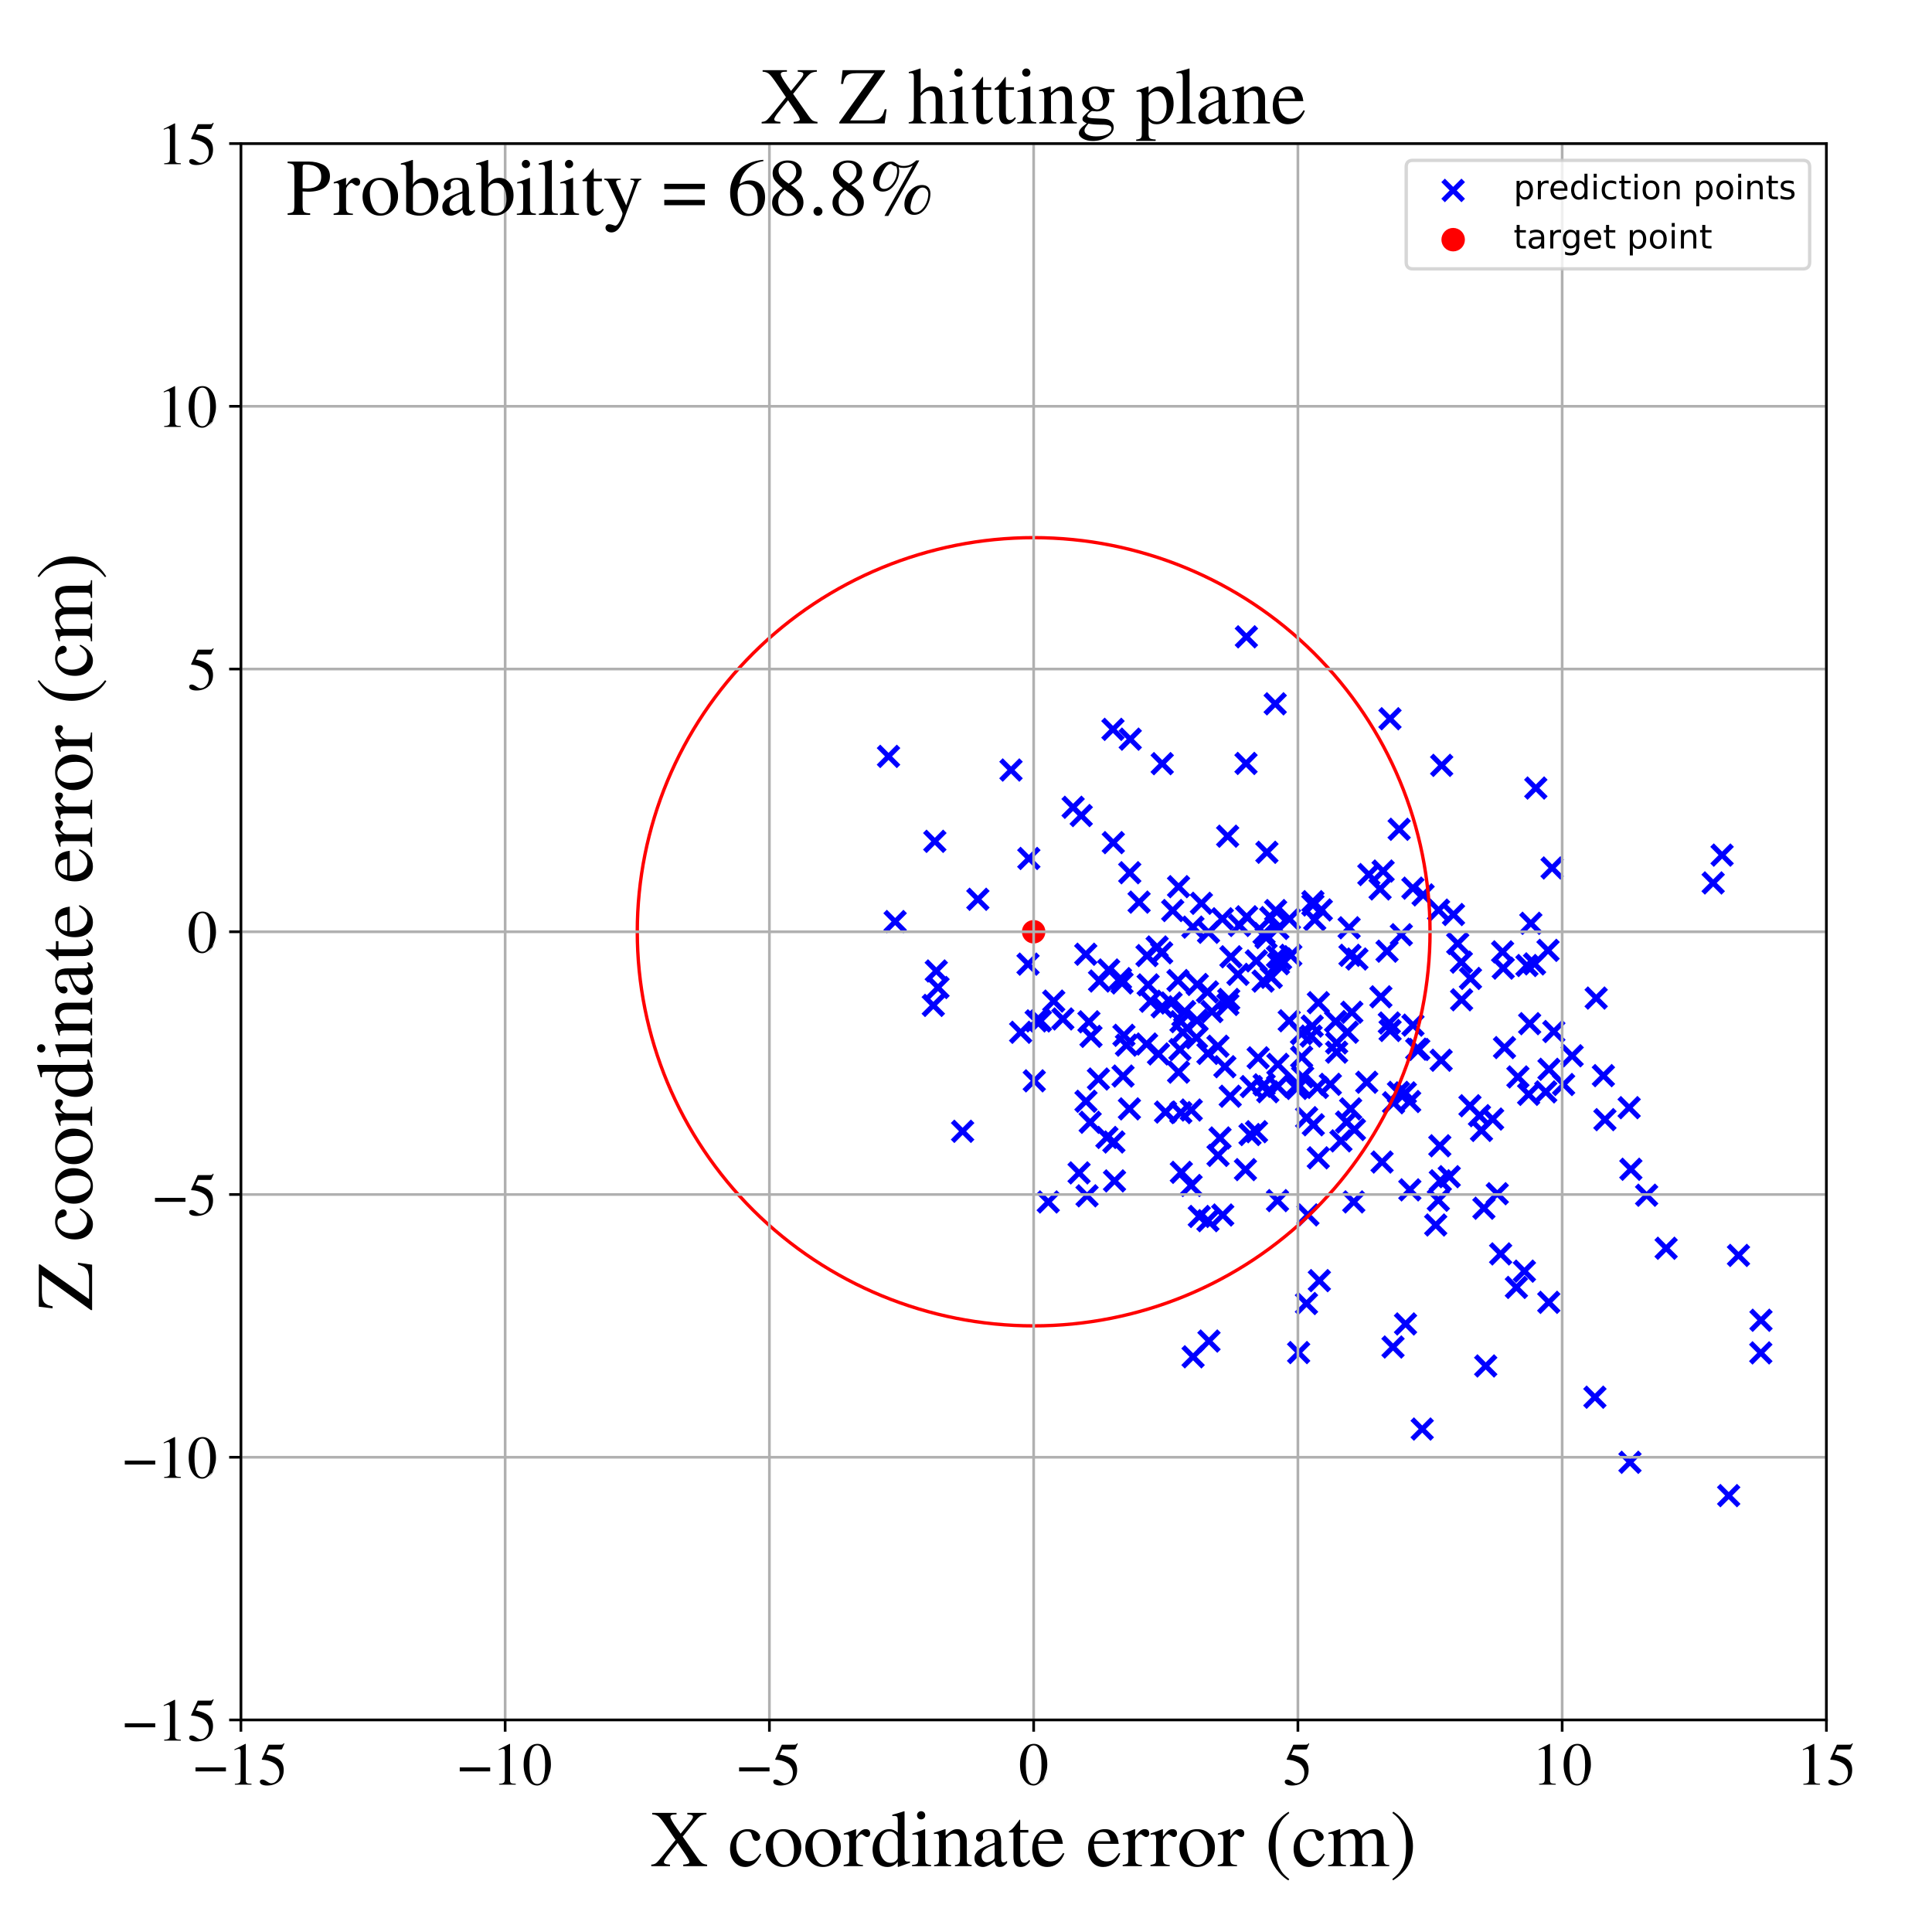 <?xml version="1.0" encoding="utf-8" standalone="no"?>
<!DOCTYPE svg PUBLIC "-//W3C//DTD SVG 1.1//EN"
  "http://www.w3.org/Graphics/SVG/1.1/DTD/svg11.dtd">
<!-- Created with matplotlib (https://matplotlib.org/) -->
<svg height="576pt" version="1.1" viewBox="0 0 576 576" width="576pt" xmlns="http://www.w3.org/2000/svg" xmlns:xlink="http://www.w3.org/1999/xlink">
 <defs>
  <style type="text/css">
*{stroke-linecap:butt;stroke-linejoin:round;}
  </style>
 </defs>
 <g id="figure_1">
  <g id="patch_1">
   <path d="M 0 576 
L 576 576 
L 576 0 
L 0 0 
z
" style="fill:#ffffff;"/>
  </g>
  <g id="axes_1">
   <g id="patch_2">
    <path d="M 71.822 512.784 
L 544.52 512.784 
L 544.52 42.802 
L 71.822 42.802 
z
" style="fill:#ffffff;"/>
   </g>
   <g id="PathCollection_1">
    <defs>
     <path d="M -3 3 
L 3 -3 
M -3 -3 
L 3 3 
" id="m0ec3c1e056" style="stroke:#0000ff;stroke-width:1.5;"/>
    </defs>
    <g clip-path="url(#pec52394156)">
     <use style="fill:#0000ff;stroke:#0000ff;stroke-width:1.5;" x="421.231" xlink:href="#m0ec3c1e056" y="264.792"/>
     <use style="fill:#0000ff;stroke:#0000ff;stroke-width:1.5;" x="278.257" xlink:href="#m0ec3c1e056" y="299.745"/>
     <use style="fill:#0000ff;stroke:#0000ff;stroke-width:1.5;" x="401.455" xlink:href="#m0ec3c1e056" y="334.529"/>
     <use style="fill:#0000ff;stroke:#0000ff;stroke-width:1.5;" x="321.712" xlink:href="#m0ec3c1e056" y="349.681"/>
     <use style="fill:#0000ff;stroke:#0000ff;stroke-width:1.5;" x="435.755" xlink:href="#m0ec3c1e056" y="298.073"/>
     <use style="fill:#0000ff;stroke:#0000ff;stroke-width:1.5;" x="379.004" xlink:href="#m0ec3c1e056" y="291.38"/>
     <use style="fill:#0000ff;stroke:#0000ff;stroke-width:1.5;" x="342.304" xlink:href="#m0ec3c1e056" y="293.631"/>
     <use style="fill:#0000ff;stroke:#0000ff;stroke-width:1.5;" x="377.714" xlink:href="#m0ec3c1e056" y="254.101"/>
     <use style="fill:#0000ff;stroke:#0000ff;stroke-width:1.5;" x="371.314" xlink:href="#m0ec3c1e056" y="348.704"/>
     <use style="fill:#0000ff;stroke:#0000ff;stroke-width:1.5;" x="428.036" xlink:href="#m0ec3c1e056" y="365.214"/>
     <use style="fill:#0000ff;stroke:#0000ff;stroke-width:1.5;" x="376.877" xlink:href="#m0ec3c1e056" y="323.419"/>
     <use style="fill:#0000ff;stroke:#0000ff;stroke-width:1.5;" x="391.426" xlink:href="#m0ec3c1e056" y="268.819"/>
     <use style="fill:#0000ff;stroke:#0000ff;stroke-width:1.5;" x="457.507" xlink:href="#m0ec3c1e056" y="287.371"/>
     <use style="fill:#0000ff;stroke:#0000ff;stroke-width:1.5;" x="386.604" xlink:href="#m0ec3c1e056" y="324.498"/>
     <use style="fill:#0000ff;stroke:#0000ff;stroke-width:1.5;" x="380.868" xlink:href="#m0ec3c1e056" y="285.221"/>
     <use style="fill:#0000ff;stroke:#0000ff;stroke-width:1.5;" x="372.67" xlink:href="#m0ec3c1e056" y="338.243"/>
     <use style="fill:#0000ff;stroke:#0000ff;stroke-width:1.5;" x="324.647" xlink:href="#m0ec3c1e056" y="304.638"/>
     <use style="fill:#0000ff;stroke:#0000ff;stroke-width:1.5;" x="468.715" xlink:href="#m0ec3c1e056" y="314.763"/>
     <use style="fill:#0000ff;stroke:#0000ff;stroke-width:1.5;" x="344.981" xlink:href="#m0ec3c1e056" y="282.328"/>
     <use style="fill:#0000ff;stroke:#0000ff;stroke-width:1.5;" x="360.133" xlink:href="#m0ec3c1e056" y="314.061"/>
     <use style="fill:#0000ff;stroke:#0000ff;stroke-width:1.5;" x="462.729" xlink:href="#m0ec3c1e056" y="258.773"/>
     <use style="fill:#0000ff;stroke:#0000ff;stroke-width:1.5;" x="420.279" xlink:href="#m0ec3c1e056" y="328.41"/>
     <use style="fill:#0000ff;stroke:#0000ff;stroke-width:1.5;" x="402.475" xlink:href="#m0ec3c1e056" y="284.813"/>
     <use style="fill:#0000ff;stroke:#0000ff;stroke-width:1.5;" x="308.919" xlink:href="#m0ec3c1e056" y="304.367"/>
     <use style="fill:#0000ff;stroke:#0000ff;stroke-width:1.5;" x="475.501" xlink:href="#m0ec3c1e056" y="416.558"/>
     <use style="fill:#0000ff;stroke:#0000ff;stroke-width:1.5;" x="325.023" xlink:href="#m0ec3c1e056" y="334.597"/>
     <use style="fill:#0000ff;stroke:#0000ff;stroke-width:1.5;" x="369.533" xlink:href="#m0ec3c1e056" y="275.907"/>
     <use style="fill:#0000ff;stroke:#0000ff;stroke-width:1.5;" x="419.041" xlink:href="#m0ec3c1e056" y="394.716"/>
     <use style="fill:#0000ff;stroke:#0000ff;stroke-width:1.5;" x="413.528" xlink:href="#m0ec3c1e056" y="283.581"/>
     <use style="fill:#0000ff;stroke:#0000ff;stroke-width:1.5;" x="352.088" xlink:href="#m0ec3c1e056" y="304.6"/>
     <use style="fill:#0000ff;stroke:#0000ff;stroke-width:1.5;" x="452.545" xlink:href="#m0ec3c1e056" y="321.072"/>
     <use style="fill:#0000ff;stroke:#0000ff;stroke-width:1.5;" x="330.535" xlink:href="#m0ec3c1e056" y="289.184"/>
     <use style="fill:#0000ff;stroke:#0000ff;stroke-width:1.5;" x="411.451" xlink:href="#m0ec3c1e056" y="265.027"/>
     <use style="fill:#0000ff;stroke:#0000ff;stroke-width:1.5;" x="384.838" xlink:href="#m0ec3c1e056" y="284.808"/>
     <use style="fill:#0000ff;stroke:#0000ff;stroke-width:1.5;" x="377.97" xlink:href="#m0ec3c1e056" y="325.482"/>
     <use style="fill:#0000ff;stroke:#0000ff;stroke-width:1.5;" x="490.92" xlink:href="#m0ec3c1e056" y="356.342"/>
     <use style="fill:#0000ff;stroke:#0000ff;stroke-width:1.5;" x="334.522" xlink:href="#m0ec3c1e056" y="293.053"/>
     <use style="fill:#0000ff;stroke:#0000ff;stroke-width:1.5;" x="310.187" xlink:href="#m0ec3c1e056" y="304.381"/>
     <use style="fill:#0000ff;stroke:#0000ff;stroke-width:1.5;" x="331.817" xlink:href="#m0ec3c1e056" y="217.448"/>
     <use style="fill:#0000ff;stroke:#0000ff;stroke-width:1.5;" x="475.88" xlink:href="#m0ec3c1e056" y="297.561"/>
     <use style="fill:#0000ff;stroke:#0000ff;stroke-width:1.5;" x="349.156" xlink:href="#m0ec3c1e056" y="299.031"/>
     <use style="fill:#0000ff;stroke:#0000ff;stroke-width:1.5;" x="402.221" xlink:href="#m0ec3c1e056" y="276.606"/>
     <use style="fill:#0000ff;stroke:#0000ff;stroke-width:1.5;" x="325.262" xlink:href="#m0ec3c1e056" y="308.98"/>
     <use style="fill:#0000ff;stroke:#0000ff;stroke-width:1.5;" x="485.954" xlink:href="#m0ec3c1e056" y="435.964"/>
     <use style="fill:#0000ff;stroke:#0000ff;stroke-width:1.5;" x="398.499" xlink:href="#m0ec3c1e056" y="313.687"/>
     <use style="fill:#0000ff;stroke:#0000ff;stroke-width:1.5;" x="380.9" xlink:href="#m0ec3c1e056" y="323.872"/>
     <use style="fill:#0000ff;stroke:#0000ff;stroke-width:1.5;" x="415.467" xlink:href="#m0ec3c1e056" y="328.77"/>
     <use style="fill:#0000ff;stroke:#0000ff;stroke-width:1.5;" x="308.357" xlink:href="#m0ec3c1e056" y="322.237"/>
     <use style="fill:#0000ff;stroke:#0000ff;stroke-width:1.5;" x="404.545" xlink:href="#m0ec3c1e056" y="285.917"/>
     <use style="fill:#0000ff;stroke:#0000ff;stroke-width:1.5;" x="346.337" xlink:href="#m0ec3c1e056" y="284.069"/>
     <use style="fill:#0000ff;stroke:#0000ff;stroke-width:1.5;" x="360.003" xlink:href="#m0ec3c1e056" y="295.726"/>
     <use style="fill:#0000ff;stroke:#0000ff;stroke-width:1.5;" x="486.222" xlink:href="#m0ec3c1e056" y="348.599"/>
     <use style="fill:#0000ff;stroke:#0000ff;stroke-width:1.5;" x="356.873" xlink:href="#m0ec3c1e056" y="304.203"/>
     <use style="fill:#0000ff;stroke:#0000ff;stroke-width:1.5;" x="414.209" xlink:href="#m0ec3c1e056" y="304.993"/>
     <use style="fill:#0000ff;stroke:#0000ff;stroke-width:1.5;" x="485.712" xlink:href="#m0ec3c1e056" y="330.24"/>
     <use style="fill:#0000ff;stroke:#0000ff;stroke-width:1.5;" x="403.026" xlink:href="#m0ec3c1e056" y="301.787"/>
     <use style="fill:#0000ff;stroke:#0000ff;stroke-width:1.5;" x="389.937" xlink:href="#m0ec3c1e056" y="362.207"/>
     <use style="fill:#0000ff;stroke:#0000ff;stroke-width:1.5;" x="396.627" xlink:href="#m0ec3c1e056" y="323.278"/>
     <use style="fill:#0000ff;stroke:#0000ff;stroke-width:1.5;" x="438.4" xlink:href="#m0ec3c1e056" y="291.706"/>
     <use style="fill:#0000ff;stroke:#0000ff;stroke-width:1.5;" x="441.683" xlink:href="#m0ec3c1e056" y="337.025"/>
     <use style="fill:#0000ff;stroke:#0000ff;stroke-width:1.5;" x="279.141" xlink:href="#m0ec3c1e056" y="289.484"/>
     <use style="fill:#0000ff;stroke:#0000ff;stroke-width:1.5;" x="390.888" xlink:href="#m0ec3c1e056" y="308.897"/>
     <use style="fill:#0000ff;stroke:#0000ff;stroke-width:1.5;" x="429.41" xlink:href="#m0ec3c1e056" y="352.038"/>
     <use style="fill:#0000ff;stroke:#0000ff;stroke-width:1.5;" x="415.309" xlink:href="#m0ec3c1e056" y="401.594"/>
     <use style="fill:#0000ff;stroke:#0000ff;stroke-width:1.5;" x="461.749" xlink:href="#m0ec3c1e056" y="388.274"/>
     <use style="fill:#0000ff;stroke:#0000ff;stroke-width:1.5;" x="366.976" xlink:href="#m0ec3c1e056" y="285.253"/>
     <use style="fill:#0000ff;stroke:#0000ff;stroke-width:1.5;" x="365.173" xlink:href="#m0ec3c1e056" y="318.027"/>
     <use style="fill:#0000ff;stroke:#0000ff;stroke-width:1.5;" x="524.959" xlink:href="#m0ec3c1e056" y="403.345"/>
     <use style="fill:#0000ff;stroke:#0000ff;stroke-width:1.5;" x="441.085" xlink:href="#m0ec3c1e056" y="332.617"/>
     <use style="fill:#0000ff;stroke:#0000ff;stroke-width:1.5;" x="432.074" xlink:href="#m0ec3c1e056" y="350.813"/>
     <use style="fill:#0000ff;stroke:#0000ff;stroke-width:1.5;" x="421.259" xlink:href="#m0ec3c1e056" y="305.633"/>
     <use style="fill:#0000ff;stroke:#0000ff;stroke-width:1.5;" x="343.031" xlink:href="#m0ec3c1e056" y="298.506"/>
     <use style="fill:#0000ff;stroke:#0000ff;stroke-width:1.5;" x="525.014" xlink:href="#m0ec3c1e056" y="393.619"/>
     <use style="fill:#0000ff;stroke:#0000ff;stroke-width:1.5;" x="301.42" xlink:href="#m0ec3c1e056" y="229.575"/>
     <use style="fill:#0000ff;stroke:#0000ff;stroke-width:1.5;" x="393.929" xlink:href="#m0ec3c1e056" y="271.289"/>
     <use style="fill:#0000ff;stroke:#0000ff;stroke-width:1.5;" x="351.377" xlink:href="#m0ec3c1e056" y="319.651"/>
     <use style="fill:#0000ff;stroke:#0000ff;stroke-width:1.5;" x="398.186" xlink:href="#m0ec3c1e056" y="304.544"/>
     <use style="fill:#0000ff;stroke:#0000ff;stroke-width:1.5;" x="428.821" xlink:href="#m0ec3c1e056" y="357.838"/>
     <use style="fill:#0000ff;stroke:#0000ff;stroke-width:1.5;" x="363.729" xlink:href="#m0ec3c1e056" y="339.268"/>
     <use style="fill:#0000ff;stroke:#0000ff;stroke-width:1.5;" x="448.546" xlink:href="#m0ec3c1e056" y="312.324"/>
     <use style="fill:#0000ff;stroke:#0000ff;stroke-width:1.5;" x="336.967" xlink:href="#m0ec3c1e056" y="220.371"/>
     <use style="fill:#0000ff;stroke:#0000ff;stroke-width:1.5;" x="510.759" xlink:href="#m0ec3c1e056" y="263.236"/>
     <use style="fill:#0000ff;stroke:#0000ff;stroke-width:1.5;" x="380.869" xlink:href="#m0ec3c1e056" y="357.948"/>
     <use style="fill:#0000ff;stroke:#0000ff;stroke-width:1.5;" x="447.397" xlink:href="#m0ec3c1e056" y="373.835"/>
     <use style="fill:#0000ff;stroke:#0000ff;stroke-width:1.5;" x="398.503" xlink:href="#m0ec3c1e056" y="310.95"/>
     <use style="fill:#0000ff;stroke:#0000ff;stroke-width:1.5;" x="374.561" xlink:href="#m0ec3c1e056" y="286.474"/>
     <use style="fill:#0000ff;stroke:#0000ff;stroke-width:1.5;" x="331.917" xlink:href="#m0ec3c1e056" y="251.221"/>
     <use style="fill:#0000ff;stroke:#0000ff;stroke-width:1.5;" x="402.676" xlink:href="#m0ec3c1e056" y="330.592"/>
     <use style="fill:#0000ff;stroke:#0000ff;stroke-width:1.5;" x="355.707" xlink:href="#m0ec3c1e056" y="404.507"/>
     <use style="fill:#0000ff;stroke:#0000ff;stroke-width:1.5;" x="380.311" xlink:href="#m0ec3c1e056" y="271.472"/>
     <use style="fill:#0000ff;stroke:#0000ff;stroke-width:1.5;" x="393.348" xlink:href="#m0ec3c1e056" y="381.804"/>
     <use style="fill:#0000ff;stroke:#0000ff;stroke-width:1.5;" x="327.486" xlink:href="#m0ec3c1e056" y="321.698"/>
     <use style="fill:#0000ff;stroke:#0000ff;stroke-width:1.5;" x="363.139" xlink:href="#m0ec3c1e056" y="344.468"/>
     <use style="fill:#0000ff;stroke:#0000ff;stroke-width:1.5;" x="361.308" xlink:href="#m0ec3c1e056" y="301.593"/>
     <use style="fill:#0000ff;stroke:#0000ff;stroke-width:1.5;" x="356.956" xlink:href="#m0ec3c1e056" y="293.504"/>
     <use style="fill:#0000ff;stroke:#0000ff;stroke-width:1.5;" x="355.109" xlink:href="#m0ec3c1e056" y="353.431"/>
     <use style="fill:#0000ff;stroke:#0000ff;stroke-width:1.5;" x="381.792" xlink:href="#m0ec3c1e056" y="285.864"/>
     <use style="fill:#0000ff;stroke:#0000ff;stroke-width:1.5;" x="360.304" xlink:href="#m0ec3c1e056" y="277.953"/>
     <use style="fill:#0000ff;stroke:#0000ff;stroke-width:1.5;" x="391.421" xlink:href="#m0ec3c1e056" y="269.809"/>
     <use style="fill:#0000ff;stroke:#0000ff;stroke-width:1.5;" x="388.37" xlink:href="#m0ec3c1e056" y="321.053"/>
     <use style="fill:#0000ff;stroke:#0000ff;stroke-width:1.5;" x="411.692" xlink:href="#m0ec3c1e056" y="297.184"/>
     <use style="fill:#0000ff;stroke:#0000ff;stroke-width:1.5;" x="412.359" xlink:href="#m0ec3c1e056" y="259.691"/>
     <use style="fill:#0000ff;stroke:#0000ff;stroke-width:1.5;" x="322.356" xlink:href="#m0ec3c1e056" y="243.144"/>
     <use style="fill:#0000ff;stroke:#0000ff;stroke-width:1.5;" x="456.045" xlink:href="#m0ec3c1e056" y="305.192"/>
     <use style="fill:#0000ff;stroke:#0000ff;stroke-width:1.5;" x="446.393" xlink:href="#m0ec3c1e056" y="355.889"/>
     <use style="fill:#0000ff;stroke:#0000ff;stroke-width:1.5;" x="351.372" xlink:href="#m0ec3c1e056" y="264.346"/>
     <use style="fill:#0000ff;stroke:#0000ff;stroke-width:1.5;" x="360.126" xlink:href="#m0ec3c1e056" y="363.928"/>
     <use style="fill:#0000ff;stroke:#0000ff;stroke-width:1.5;" x="377.458" xlink:href="#m0ec3c1e056" y="279.519"/>
     <use style="fill:#0000ff;stroke:#0000ff;stroke-width:1.5;" x="334.818" xlink:href="#m0ec3c1e056" y="320.811"/>
     <use style="fill:#0000ff;stroke:#0000ff;stroke-width:1.5;" x="332.279" xlink:href="#m0ec3c1e056" y="352.072"/>
     <use style="fill:#0000ff;stroke:#0000ff;stroke-width:1.5;" x="429.82" xlink:href="#m0ec3c1e056" y="228.184"/>
     <use style="fill:#0000ff;stroke:#0000ff;stroke-width:1.5;" x="355.158" xlink:href="#m0ec3c1e056" y="330.941"/>
     <use style="fill:#0000ff;stroke:#0000ff;stroke-width:1.5;" x="323.774" xlink:href="#m0ec3c1e056" y="328.33"/>
     <use style="fill:#0000ff;stroke:#0000ff;stroke-width:1.5;" x="327.812" xlink:href="#m0ec3c1e056" y="292.478"/>
     <use style="fill:#0000ff;stroke:#0000ff;stroke-width:1.5;" x="417.789" xlink:href="#m0ec3c1e056" y="278.673"/>
     <use style="fill:#0000ff;stroke:#0000ff;stroke-width:1.5;" x="330.01" xlink:href="#m0ec3c1e056" y="339.117"/>
     <use style="fill:#0000ff;stroke:#0000ff;stroke-width:1.5;" x="278.707" xlink:href="#m0ec3c1e056" y="250.83"/>
     <use style="fill:#0000ff;stroke:#0000ff;stroke-width:1.5;" x="422.99" xlink:href="#m0ec3c1e056" y="312.884"/>
     <use style="fill:#0000ff;stroke:#0000ff;stroke-width:1.5;" x="420.326" xlink:href="#m0ec3c1e056" y="354.74"/>
     <use style="fill:#0000ff;stroke:#0000ff;stroke-width:1.5;" x="429.661" xlink:href="#m0ec3c1e056" y="316.102"/>
     <use style="fill:#0000ff;stroke:#0000ff;stroke-width:1.5;" x="306.733" xlink:href="#m0ec3c1e056" y="255.937"/>
     <use style="fill:#0000ff;stroke:#0000ff;stroke-width:1.5;" x="424.276" xlink:href="#m0ec3c1e056" y="266.802"/>
     <use style="fill:#0000ff;stroke:#0000ff;stroke-width:1.5;" x="448.168" xlink:href="#m0ec3c1e056" y="288.639"/>
     <use style="fill:#0000ff;stroke:#0000ff;stroke-width:1.5;" x="371.67" xlink:href="#m0ec3c1e056" y="273.323"/>
     <use style="fill:#0000ff;stroke:#0000ff;stroke-width:1.5;" x="336.72" xlink:href="#m0ec3c1e056" y="330.597"/>
     <use style="fill:#0000ff;stroke:#0000ff;stroke-width:1.5;" x="358.183" xlink:href="#m0ec3c1e056" y="269.309"/>
     <use style="fill:#0000ff;stroke:#0000ff;stroke-width:1.5;" x="373.048" xlink:href="#m0ec3c1e056" y="323.946"/>
     <use style="fill:#0000ff;stroke:#0000ff;stroke-width:1.5;" x="353.186" xlink:href="#m0ec3c1e056" y="301.58"/>
     <use style="fill:#0000ff;stroke:#0000ff;stroke-width:1.5;" x="447.982" xlink:href="#m0ec3c1e056" y="283.781"/>
     <use style="fill:#0000ff;stroke:#0000ff;stroke-width:1.5;" x="341.843" xlink:href="#m0ec3c1e056" y="311.262"/>
     <use style="fill:#0000ff;stroke:#0000ff;stroke-width:1.5;" x="371.594" xlink:href="#m0ec3c1e056" y="189.86"/>
     <use style="fill:#0000ff;stroke:#0000ff;stroke-width:1.5;" x="334.061" xlink:href="#m0ec3c1e056" y="291.757"/>
     <use style="fill:#0000ff;stroke:#0000ff;stroke-width:1.5;" x="351.202" xlink:href="#m0ec3c1e056" y="292.33"/>
     <use style="fill:#0000ff;stroke:#0000ff;stroke-width:1.5;" x="360.442" xlink:href="#m0ec3c1e056" y="399.816"/>
     <use style="fill:#0000ff;stroke:#0000ff;stroke-width:1.5;" x="457.885" xlink:href="#m0ec3c1e056" y="234.945"/>
     <use style="fill:#0000ff;stroke:#0000ff;stroke-width:1.5;" x="445.006" xlink:href="#m0ec3c1e056" y="333.636"/>
     <use style="fill:#0000ff;stroke:#0000ff;stroke-width:1.5;" x="407.477" xlink:href="#m0ec3c1e056" y="322.66"/>
     <use style="fill:#0000ff;stroke:#0000ff;stroke-width:1.5;" x="336.82" xlink:href="#m0ec3c1e056" y="260.191"/>
     <use style="fill:#0000ff;stroke:#0000ff;stroke-width:1.5;" x="319.938" xlink:href="#m0ec3c1e056" y="240.687"/>
     <use style="fill:#0000ff;stroke:#0000ff;stroke-width:1.5;" x="391.55" xlink:href="#m0ec3c1e056" y="335.336"/>
     <use style="fill:#0000ff;stroke:#0000ff;stroke-width:1.5;" x="388.067" xlink:href="#m0ec3c1e056" y="315.138"/>
     <use style="fill:#0000ff;stroke:#0000ff;stroke-width:1.5;" x="324.086" xlink:href="#m0ec3c1e056" y="356.517"/>
     <use style="fill:#0000ff;stroke:#0000ff;stroke-width:1.5;" x="461.812" xlink:href="#m0ec3c1e056" y="318.797"/>
     <use style="fill:#0000ff;stroke:#0000ff;stroke-width:1.5;" x="312.528" xlink:href="#m0ec3c1e056" y="358.348"/>
     <use style="fill:#0000ff;stroke:#0000ff;stroke-width:1.5;" x="452.092" xlink:href="#m0ec3c1e056" y="383.825"/>
     <use style="fill:#0000ff;stroke:#0000ff;stroke-width:1.5;" x="428.891" xlink:href="#m0ec3c1e056" y="271.339"/>
     <use style="fill:#0000ff;stroke:#0000ff;stroke-width:1.5;" x="364.546" xlink:href="#m0ec3c1e056" y="362.24"/>
     <use style="fill:#0000ff;stroke:#0000ff;stroke-width:1.5;" x="416.933" xlink:href="#m0ec3c1e056" y="325.672"/>
     <use style="fill:#0000ff;stroke:#0000ff;stroke-width:1.5;" x="442.405" xlink:href="#m0ec3c1e056" y="360.217"/>
     <use style="fill:#0000ff;stroke:#0000ff;stroke-width:1.5;" x="357.553" xlink:href="#m0ec3c1e056" y="362.666"/>
     <use style="fill:#0000ff;stroke:#0000ff;stroke-width:1.5;" x="371.483" xlink:href="#m0ec3c1e056" y="227.609"/>
     <use style="fill:#0000ff;stroke:#0000ff;stroke-width:1.5;" x="363.117" xlink:href="#m0ec3c1e056" y="311.919"/>
     <use style="fill:#0000ff;stroke:#0000ff;stroke-width:1.5;" x="417.14" xlink:href="#m0ec3c1e056" y="247.243"/>
     <use style="fill:#0000ff;stroke:#0000ff;stroke-width:1.5;" x="346.475" xlink:href="#m0ec3c1e056" y="300.164"/>
     <use style="fill:#0000ff;stroke:#0000ff;stroke-width:1.5;" x="435.684" xlink:href="#m0ec3c1e056" y="286.857"/>
     <use style="fill:#0000ff;stroke:#0000ff;stroke-width:1.5;" x="384.362" xlink:href="#m0ec3c1e056" y="304.33"/>
     <use style="fill:#0000ff;stroke:#0000ff;stroke-width:1.5;" x="352.647" xlink:href="#m0ec3c1e056" y="307.798"/>
     <use style="fill:#0000ff;stroke:#0000ff;stroke-width:1.5;" x="378.858" xlink:href="#m0ec3c1e056" y="273.578"/>
     <use style="fill:#0000ff;stroke:#0000ff;stroke-width:1.5;" x="347.485" xlink:href="#m0ec3c1e056" y="331.548"/>
     <use style="fill:#0000ff;stroke:#0000ff;stroke-width:1.5;" x="403.606" xlink:href="#m0ec3c1e056" y="358.332"/>
     <use style="fill:#0000ff;stroke:#0000ff;stroke-width:1.5;" x="369.083" xlink:href="#m0ec3c1e056" y="290.49"/>
     <use style="fill:#0000ff;stroke:#0000ff;stroke-width:1.5;" x="374.61" xlink:href="#m0ec3c1e056" y="337.401"/>
     <use style="fill:#0000ff;stroke:#0000ff;stroke-width:1.5;" x="513.42" xlink:href="#m0ec3c1e056" y="254.943"/>
     <use style="fill:#0000ff;stroke:#0000ff;stroke-width:1.5;" x="356.716" xlink:href="#m0ec3c1e056" y="309.386"/>
     <use style="fill:#0000ff;stroke:#0000ff;stroke-width:1.5;" x="389.51" xlink:href="#m0ec3c1e056" y="388.624"/>
     <use style="fill:#0000ff;stroke:#0000ff;stroke-width:1.5;" x="376.863" xlink:href="#m0ec3c1e056" y="278.314"/>
     <use style="fill:#0000ff;stroke:#0000ff;stroke-width:1.5;" x="291.537" xlink:href="#m0ec3c1e056" y="268.111"/>
     <use style="fill:#0000ff;stroke:#0000ff;stroke-width:1.5;" x="339.606" xlink:href="#m0ec3c1e056" y="268.958"/>
     <use style="fill:#0000ff;stroke:#0000ff;stroke-width:1.5;" x="335.084" xlink:href="#m0ec3c1e056" y="308.66"/>
     <use style="fill:#0000ff;stroke:#0000ff;stroke-width:1.5;" x="341.961" xlink:href="#m0ec3c1e056" y="284.896"/>
     <use style="fill:#0000ff;stroke:#0000ff;stroke-width:1.5;" x="418.99" xlink:href="#m0ec3c1e056" y="325.825"/>
     <use style="fill:#0000ff;stroke:#0000ff;stroke-width:1.5;" x="304.299" xlink:href="#m0ec3c1e056" y="307.763"/>
     <use style="fill:#0000ff;stroke:#0000ff;stroke-width:1.5;" x="266.873" xlink:href="#m0ec3c1e056" y="274.75"/>
     <use style="fill:#0000ff;stroke:#0000ff;stroke-width:1.5;" x="408.101" xlink:href="#m0ec3c1e056" y="260.739"/>
     <use style="fill:#0000ff;stroke:#0000ff;stroke-width:1.5;" x="364.428" xlink:href="#m0ec3c1e056" y="273.922"/>
     <use style="fill:#0000ff;stroke:#0000ff;stroke-width:1.5;" x="466.169" xlink:href="#m0ec3c1e056" y="323.333"/>
     <use style="fill:#0000ff;stroke:#0000ff;stroke-width:1.5;" x="442.946" xlink:href="#m0ec3c1e056" y="407.243"/>
     <use style="fill:#0000ff;stroke:#0000ff;stroke-width:1.5;" x="403.81" xlink:href="#m0ec3c1e056" y="336.757"/>
     <use style="fill:#0000ff;stroke:#0000ff;stroke-width:1.5;" x="392.768" xlink:href="#m0ec3c1e056" y="324.203"/>
     <use style="fill:#0000ff;stroke:#0000ff;stroke-width:1.5;" x="399.782" xlink:href="#m0ec3c1e056" y="340.14"/>
     <use style="fill:#0000ff;stroke:#0000ff;stroke-width:1.5;" x="381.153" xlink:href="#m0ec3c1e056" y="287.32"/>
     <use style="fill:#0000ff;stroke:#0000ff;stroke-width:1.5;" x="352.048" xlink:href="#m0ec3c1e056" y="331.707"/>
     <use style="fill:#0000ff;stroke:#0000ff;stroke-width:1.5;" x="422.381" xlink:href="#m0ec3c1e056" y="312.792"/>
     <use style="fill:#0000ff;stroke:#0000ff;stroke-width:1.5;" x="351.779" xlink:href="#m0ec3c1e056" y="312.912"/>
     <use style="fill:#0000ff;stroke:#0000ff;stroke-width:1.5;" x="515.382" xlink:href="#m0ec3c1e056" y="445.897"/>
     <use style="fill:#0000ff;stroke:#0000ff;stroke-width:1.5;" x="384.422" xlink:href="#m0ec3c1e056" y="273.981"/>
     <use style="fill:#0000ff;stroke:#0000ff;stroke-width:1.5;" x="456.393" xlink:href="#m0ec3c1e056" y="275.269"/>
     <use style="fill:#0000ff;stroke:#0000ff;stroke-width:1.5;" x="518.305" xlink:href="#m0ec3c1e056" y="374.288"/>
     <use style="fill:#0000ff;stroke:#0000ff;stroke-width:1.5;" x="380.98" xlink:href="#m0ec3c1e056" y="276.802"/>
     <use style="fill:#0000ff;stroke:#0000ff;stroke-width:1.5;" x="496.736" xlink:href="#m0ec3c1e056" y="372.152"/>
     <use style="fill:#0000ff;stroke:#0000ff;stroke-width:1.5;" x="345.384" xlink:href="#m0ec3c1e056" y="314.215"/>
     <use style="fill:#0000ff;stroke:#0000ff;stroke-width:1.5;" x="376.571" xlink:href="#m0ec3c1e056" y="292.503"/>
     <use style="fill:#0000ff;stroke:#0000ff;stroke-width:1.5;" x="366.327" xlink:href="#m0ec3c1e056" y="297.965"/>
     <use style="fill:#0000ff;stroke:#0000ff;stroke-width:1.5;" x="391.972" xlink:href="#m0ec3c1e056" y="274.183"/>
     <use style="fill:#0000ff;stroke:#0000ff;stroke-width:1.5;" x="434.603" xlink:href="#m0ec3c1e056" y="281.309"/>
     <use style="fill:#0000ff;stroke:#0000ff;stroke-width:1.5;" x="314.161" xlink:href="#m0ec3c1e056" y="298.466"/>
     <use style="fill:#0000ff;stroke:#0000ff;stroke-width:1.5;" x="323.709" xlink:href="#m0ec3c1e056" y="284.495"/>
     <use style="fill:#0000ff;stroke:#0000ff;stroke-width:1.5;" x="460.846" xlink:href="#m0ec3c1e056" y="325.528"/>
     <use style="fill:#0000ff;stroke:#0000ff;stroke-width:1.5;" x="264.9" xlink:href="#m0ec3c1e056" y="225.508"/>
     <use style="fill:#0000ff;stroke:#0000ff;stroke-width:1.5;" x="380.981" xlink:href="#m0ec3c1e056" y="317.323"/>
     <use style="fill:#0000ff;stroke:#0000ff;stroke-width:1.5;" x="389.555" xlink:href="#m0ec3c1e056" y="333.216"/>
     <use style="fill:#0000ff;stroke:#0000ff;stroke-width:1.5;" x="346.506" xlink:href="#m0ec3c1e056" y="227.673"/>
     <use style="fill:#0000ff;stroke:#0000ff;stroke-width:1.5;" x="393.054" xlink:href="#m0ec3c1e056" y="298.932"/>
     <use style="fill:#0000ff;stroke:#0000ff;stroke-width:1.5;" x="412.045" xlink:href="#m0ec3c1e056" y="346.446"/>
     <use style="fill:#0000ff;stroke:#0000ff;stroke-width:1.5;" x="332.089" xlink:href="#m0ec3c1e056" y="340.47"/>
     <use style="fill:#0000ff;stroke:#0000ff;stroke-width:1.5;" x="461.523" xlink:href="#m0ec3c1e056" y="283.336"/>
     <use style="fill:#0000ff;stroke:#0000ff;stroke-width:1.5;" x="349.628" xlink:href="#m0ec3c1e056" y="271.464"/>
     <use style="fill:#0000ff;stroke:#0000ff;stroke-width:1.5;" x="414.438" xlink:href="#m0ec3c1e056" y="307.226"/>
     <use style="fill:#0000ff;stroke:#0000ff;stroke-width:1.5;" x="352.203" xlink:href="#m0ec3c1e056" y="349.518"/>
     <use style="fill:#0000ff;stroke:#0000ff;stroke-width:1.5;" x="433.34" xlink:href="#m0ec3c1e056" y="272.648"/>
     <use style="fill:#0000ff;stroke:#0000ff;stroke-width:1.5;" x="478.026" xlink:href="#m0ec3c1e056" y="320.684"/>
     <use style="fill:#0000ff;stroke:#0000ff;stroke-width:1.5;" x="424.012" xlink:href="#m0ec3c1e056" y="426.054"/>
     <use style="fill:#0000ff;stroke:#0000ff;stroke-width:1.5;" x="455.744" xlink:href="#m0ec3c1e056" y="326.267"/>
     <use style="fill:#0000ff;stroke:#0000ff;stroke-width:1.5;" x="414.403" xlink:href="#m0ec3c1e056" y="214.286"/>
     <use style="fill:#0000ff;stroke:#0000ff;stroke-width:1.5;" x="454.486" xlink:href="#m0ec3c1e056" y="378.978"/>
     <use style="fill:#0000ff;stroke:#0000ff;stroke-width:1.5;" x="335.839" xlink:href="#m0ec3c1e056" y="311.6"/>
     <use style="fill:#0000ff;stroke:#0000ff;stroke-width:1.5;" x="375.101" xlink:href="#m0ec3c1e056" y="315.373"/>
     <use style="fill:#0000ff;stroke:#0000ff;stroke-width:1.5;" x="366.067" xlink:href="#m0ec3c1e056" y="299.465"/>
     <use style="fill:#0000ff;stroke:#0000ff;stroke-width:1.5;" x="478.487" xlink:href="#m0ec3c1e056" y="333.805"/>
     <use style="fill:#0000ff;stroke:#0000ff;stroke-width:1.5;" x="279.654" xlink:href="#m0ec3c1e056" y="294.416"/>
     <use style="fill:#0000ff;stroke:#0000ff;stroke-width:1.5;" x="391.222" xlink:href="#m0ec3c1e056" y="305.925"/>
     <use style="fill:#0000ff;stroke:#0000ff;stroke-width:1.5;" x="401.715" xlink:href="#m0ec3c1e056" y="307.743"/>
     <use style="fill:#0000ff;stroke:#0000ff;stroke-width:1.5;" x="387.171" xlink:href="#m0ec3c1e056" y="403.251"/>
     <use style="fill:#0000ff;stroke:#0000ff;stroke-width:1.5;" x="366.009" xlink:href="#m0ec3c1e056" y="249.301"/>
     <use style="fill:#0000ff;stroke:#0000ff;stroke-width:1.5;" x="393.031" xlink:href="#m0ec3c1e056" y="345.193"/>
     <use style="fill:#0000ff;stroke:#0000ff;stroke-width:1.5;" x="355.656" xlink:href="#m0ec3c1e056" y="276.411"/>
     <use style="fill:#0000ff;stroke:#0000ff;stroke-width:1.5;" x="388.024" xlink:href="#m0ec3c1e056" y="308.168"/>
     <use style="fill:#0000ff;stroke:#0000ff;stroke-width:1.5;" x="386.919" xlink:href="#m0ec3c1e056" y="323.238"/>
     <use style="fill:#0000ff;stroke:#0000ff;stroke-width:1.5;" x="366.772" xlink:href="#m0ec3c1e056" y="326.831"/>
     <use style="fill:#0000ff;stroke:#0000ff;stroke-width:1.5;" x="286.991" xlink:href="#m0ec3c1e056" y="337.284"/>
     <use style="fill:#0000ff;stroke:#0000ff;stroke-width:1.5;" x="463.252" xlink:href="#m0ec3c1e056" y="307.53"/>
     <use style="fill:#0000ff;stroke:#0000ff;stroke-width:1.5;" x="455.23" xlink:href="#m0ec3c1e056" y="287.856"/>
     <use style="fill:#0000ff;stroke:#0000ff;stroke-width:1.5;" x="306.496" xlink:href="#m0ec3c1e056" y="287.444"/>
     <use style="fill:#0000ff;stroke:#0000ff;stroke-width:1.5;" x="438.25" xlink:href="#m0ec3c1e056" y="329.662"/>
     <use style="fill:#0000ff;stroke:#0000ff;stroke-width:1.5;" x="316.873" xlink:href="#m0ec3c1e056" y="303.786"/>
     <use style="fill:#0000ff;stroke:#0000ff;stroke-width:1.5;" x="380.185" xlink:href="#m0ec3c1e056" y="209.831"/>
     <use style="fill:#0000ff;stroke:#0000ff;stroke-width:1.5;" x="429.263" xlink:href="#m0ec3c1e056" y="341.597"/>
    </g>
   </g>
   <g id="PathCollection_2">
    <defs>
     <path d="M 0 3 
C 0.796 3 1.559 2.684 2.121 2.121 
C 2.684 1.559 3 0.796 3 0 
C 3 -0.796 2.684 -1.559 2.121 -2.121 
C 1.559 -2.684 0.796 -3 0 -3 
C -0.796 -3 -1.559 -2.684 -2.121 -2.121 
C -2.684 -1.559 -3 -0.796 -3 0 
C -3 0.796 -2.684 1.559 -2.121 2.121 
C -1.559 2.684 -0.796 3 0 3 
z
" id="mf496d29cfd" style="stroke:#ff0000;"/>
    </defs>
    <g clip-path="url(#pec52394156)">
     <use style="fill:#ff0000;stroke:#ff0000;" x="308.171" xlink:href="#mf496d29cfd" y="277.793"/>
    </g>
   </g>
   <g id="patch_3">
    <path clip-path="url(#pec52394156)" d="M 308.171 395.288 
C 339.511 395.288 369.572 382.908 391.733 360.875 
C 413.894 338.841 426.346 308.953 426.346 277.793 
C 426.346 246.633 413.894 216.745 391.733 194.711 
C 369.572 172.677 339.511 160.297 308.171 160.297 
C 276.831 160.297 246.77 172.677 224.609 194.711 
C 202.448 216.745 189.997 246.633 189.997 277.793 
C 189.997 308.953 202.448 338.841 224.609 360.875 
C 246.77 382.908 276.831 395.288 308.171 395.288 
z
" style="fill:none;stroke:#ff0000;stroke-linejoin:miter;"/>
   </g>
   <g id="matplotlib.axis_1">
    <g id="xtick_1">
     <g id="line2d_1">
      <path clip-path="url(#pec52394156)" d="M 71.822 512.784 
L 71.822 42.802 
" style="fill:none;stroke:#b0b0b0;stroke-linecap:square;stroke-width:0.8;"/>
     </g>
     <g id="line2d_2">
      <defs>
       <path d="M 0 0 
L 0 3.5 
" id="mfcc7502efc" style="stroke:#000000;stroke-width:0.8;"/>
      </defs>
      <g>
       <use style="stroke:#000000;stroke-width:0.8;" x="71.822" xlink:href="#mfcc7502efc" y="512.784"/>
      </g>
     </g>
     <g id="text_1">
      <!-- −15 -->
      <defs>
       <path d="M 3 22 
L 3 28.594 
L 53.406 28.594 
L 53.406 22 
z
" id="FreeSerif-8722"/>
       <path d="M 18.297 59.297 
Q 16.5 59.297 11.094 57.094 
L 11.094 58.5 
L 29.094 67.594 
L 29.906 67.406 
L 29.906 7.406 
Q 29.906 3.797 31.703 2.688 
Q 33.5 1.594 39.406 1.5 
L 39.406 0 
L 11.797 0 
L 11.797 1.5 
Q 17.406 1.703 19.344 3.141 
Q 21.297 4.594 21.297 9.297 
L 21.297 54.594 
Q 21.297 59.297 18.297 59.297 
z
" id="FreeSerif-49"/>
       <path d="M 35.703 19.406 
Q 35.703 24.703 33.344 28.797 
Q 31 32.906 27.641 35.156 
Q 24.297 37.406 20.141 38.844 
Q 16 40.297 12.953 40.75 
Q 9.906 41.203 7.594 41.203 
Q 6.406 41.203 6.406 42 
Q 6.406 42.297 6.5 42.5 
L 17.406 66.203 
L 38.297 66.203 
Q 39.906 66.203 40.844 66.703 
Q 41.797 67.203 42.906 68.797 
L 43.797 68.094 
L 40 59.203 
Q 39.594 58.297 37.703 58.297 
L 18.094 58.297 
L 13.906 49.797 
Q 28.5 47.203 35.594 41.344 
Q 42.703 35.5 42.703 24.203 
Q 42.703 18.297 40.844 13.688 
Q 39 9.094 36.141 6.297 
Q 33.297 3.5 29.547 1.703 
Q 25.797 -0.094 22.344 -0.75 
Q 18.906 -1.406 15.406 -1.406 
Q 9.797 -1.406 6.5 0.25 
Q 3.203 1.906 3.203 4.797 
Q 3.203 8.5 7.5 8.5 
Q 10.297 8.5 14.75 5.391 
Q 19.203 2.297 21.797 2.297 
Q 27.703 2.297 31.703 7.25 
Q 35.703 12.203 35.703 19.406 
z
" id="FreeSerif-53"/>
      </defs>
      <g transform="translate(57.746 532.077)scale(0.18 -0.18)">
       <use xlink:href="#FreeSerif-8722"/>
       <use x="56.4" xlink:href="#FreeSerif-49"/>
       <use x="106.4" xlink:href="#FreeSerif-53"/>
      </g>
     </g>
    </g>
    <g id="xtick_2">
     <g id="line2d_3">
      <path clip-path="url(#pec52394156)" d="M 150.605 512.784 
L 150.605 42.802 
" style="fill:none;stroke:#b0b0b0;stroke-linecap:square;stroke-width:0.8;"/>
     </g>
     <g id="line2d_4">
      <g>
       <use style="stroke:#000000;stroke-width:0.8;" x="150.605" xlink:href="#mfcc7502efc" y="512.784"/>
      </g>
     </g>
     <g id="text_2">
      <!-- −10 -->
      <defs>
       <path d="M 47.594 17.797 
Q 35.203 -1.406 25 -1.406 
Q 14.797 -1.406 8.594 8.391 
Q 2.406 18.203 2.406 33.594 
Q 2.406 48.094 8.594 57.844 
Q 14.797 67.594 25.406 67.594 
Q 35.203 67.594 41.391 58 
Q 47.594 48.406 47.594 33 
Q 47.594 17.797 35.203 -1.406 
z
M 25.094 65 
Q 12 65 12 32.703 
Q 12 1.203 25 1.203 
Q 38 1.203 38 32.797 
Q 38 48.5 34.703 56.75 
Q 31.406 65 25.094 65 
z
" id="FreeSerif-48"/>
      </defs>
      <g transform="translate(136.529 532.077)scale(0.18 -0.18)">
       <use xlink:href="#FreeSerif-8722"/>
       <use x="56.4" xlink:href="#FreeSerif-49"/>
       <use x="106.4" xlink:href="#FreeSerif-48"/>
      </g>
     </g>
    </g>
    <g id="xtick_3">
     <g id="line2d_5">
      <path clip-path="url(#pec52394156)" d="M 229.388 512.784 
L 229.388 42.802 
" style="fill:none;stroke:#b0b0b0;stroke-linecap:square;stroke-width:0.8;"/>
     </g>
     <g id="line2d_6">
      <g>
       <use style="stroke:#000000;stroke-width:0.8;" x="229.388" xlink:href="#mfcc7502efc" y="512.784"/>
      </g>
     </g>
     <g id="text_3">
      <!-- −5 -->
      <g transform="translate(219.812 532.077)scale(0.18 -0.18)">
       <use xlink:href="#FreeSerif-8722"/>
       <use x="56.4" xlink:href="#FreeSerif-53"/>
      </g>
     </g>
    </g>
    <g id="xtick_4">
     <g id="line2d_7">
      <path clip-path="url(#pec52394156)" d="M 308.171 512.784 
L 308.171 42.802 
" style="fill:none;stroke:#b0b0b0;stroke-linecap:square;stroke-width:0.8;"/>
     </g>
     <g id="line2d_8">
      <g>
       <use style="stroke:#000000;stroke-width:0.8;" x="308.171" xlink:href="#mfcc7502efc" y="512.784"/>
      </g>
     </g>
     <g id="text_4">
      <!-- 0 -->
      <g transform="translate(303.671 532.077)scale(0.18 -0.18)">
       <use xlink:href="#FreeSerif-48"/>
      </g>
     </g>
    </g>
    <g id="xtick_5">
     <g id="line2d_9">
      <path clip-path="url(#pec52394156)" d="M 386.954 512.784 
L 386.954 42.802 
" style="fill:none;stroke:#b0b0b0;stroke-linecap:square;stroke-width:0.8;"/>
     </g>
     <g id="line2d_10">
      <g>
       <use style="stroke:#000000;stroke-width:0.8;" x="386.954" xlink:href="#mfcc7502efc" y="512.784"/>
      </g>
     </g>
     <g id="text_5">
      <!-- 5 -->
      <g transform="translate(382.454 532.077)scale(0.18 -0.18)">
       <use xlink:href="#FreeSerif-53"/>
      </g>
     </g>
    </g>
    <g id="xtick_6">
     <g id="line2d_11">
      <path clip-path="url(#pec52394156)" d="M 465.737 512.784 
L 465.737 42.802 
" style="fill:none;stroke:#b0b0b0;stroke-linecap:square;stroke-width:0.8;"/>
     </g>
     <g id="line2d_12">
      <g>
       <use style="stroke:#000000;stroke-width:0.8;" x="465.737" xlink:href="#mfcc7502efc" y="512.784"/>
      </g>
     </g>
     <g id="text_6">
      <!-- 10 -->
      <g transform="translate(456.737 532.077)scale(0.18 -0.18)">
       <use xlink:href="#FreeSerif-49"/>
       <use x="50" xlink:href="#FreeSerif-48"/>
      </g>
     </g>
    </g>
    <g id="xtick_7">
     <g id="line2d_13">
      <path clip-path="url(#pec52394156)" d="M 544.52 512.784 
L 544.52 42.802 
" style="fill:none;stroke:#b0b0b0;stroke-linecap:square;stroke-width:0.8;"/>
     </g>
     <g id="line2d_14">
      <g>
       <use style="stroke:#000000;stroke-width:0.8;" x="544.52" xlink:href="#mfcc7502efc" y="512.784"/>
      </g>
     </g>
     <g id="text_7">
      <!-- 15 -->
      <g transform="translate(535.52 532.077)scale(0.18 -0.18)">
       <use xlink:href="#FreeSerif-49"/>
       <use x="50" xlink:href="#FreeSerif-53"/>
      </g>
     </g>
    </g>
    <g id="text_8">
     <!-- X coordinate error (cm) -->
     <defs>
      <path d="M 69.594 66.203 
L 69.594 64.297 
Q 64.703 64 62.047 62.344 
Q 59.406 60.703 54.703 54.906 
L 40.094 36.703 
L 59.297 9.297 
Q 62.297 5 64.297 3.703 
Q 66.297 2.406 70.406 1.906 
L 70.406 0 
L 40.703 0 
L 40.703 1.906 
Q 44.797 2.297 46.594 2.938 
Q 48.406 3.594 48.406 5 
Q 48.406 7.203 43.297 14.797 
L 33.797 28.797 
L 21.906 14 
Q 16.703 7.5 16.703 5.406 
Q 16.703 3.703 18.297 2.953 
Q 19.906 2.203 24.297 1.906 
L 24.297 0 
L 1 0 
L 1 1.906 
Q 4.906 2.203 7 3.797 
Q 9.094 5.406 15.5 13.297 
L 31.203 32.594 
L 20.297 48.594 
Q 13.297 58.906 10.25 61.5 
Q 7.203 64.094 2.203 64.297 
L 2.203 66.203 
L 32.406 66.203 
L 32.406 64.297 
L 29.594 64.203 
Q 24.797 64.094 24.797 61.297 
Q 24.797 58.094 33.297 46.297 
L 37.5 40.406 
L 48.797 54.203 
Q 52.797 59.203 52.797 61.094 
Q 52.797 62.797 51.344 63.438 
Q 49.906 64.094 45.797 64.297 
L 45.797 66.203 
z
" id="FreeSerif-88"/>
      <path id="FreeSerif-32"/>
      <path d="M 2.5 21.297 
Q 2.5 32.406 9.047 39.203 
Q 15.594 46 24.406 46 
Q 30.703 46 35.25 42.953 
Q 39.797 39.906 39.797 35.703 
Q 39.797 34 38.391 32.75 
Q 37 31.5 35 31.5 
Q 31.594 31.5 30.297 36.094 
L 29.703 38.297 
Q 28.906 41.094 27.703 42.094 
Q 26.5 43.094 23.797 43.094 
Q 17.703 43.094 13.953 38.25 
Q 10.203 33.406 10.203 25.703 
Q 10.203 17.094 14.547 11.641 
Q 18.906 6.203 25.703 6.203 
Q 30 6.203 33.094 8.25 
Q 36.203 10.297 39.797 15.594 
L 41.203 14.703 
Q 40.203 12.703 39.453 11.391 
Q 38.703 10.094 36.75 7.5 
Q 34.797 4.906 32.891 3.297 
Q 31 1.703 27.891 0.344 
Q 24.797 -1 21.5 -1 
Q 13.203 -1 7.844 5.25 
Q 2.5 11.5 2.5 21.297 
z
" id="FreeSerif-99"/>
      <path d="M 24.594 46 
Q 34.203 46 40.391 39.594 
Q 46.594 33.203 46.594 23.406 
Q 46.594 13 40.188 6 
Q 33.797 -1 24.391 -1 
Q 15 -1 8.75 5.75 
Q 2.5 12.5 2.5 22.594 
Q 2.5 32.906 8.641 39.453 
Q 14.797 46 24.594 46 
z
M 11.5 27.5 
Q 11.5 16.797 15.391 9.297 
Q 19.297 1.797 25.594 1.797 
Q 31.203 1.797 34.391 6.594 
Q 37.594 11.406 37.594 19.906 
Q 37.594 30.203 33.594 36.703 
Q 29.594 43.203 23.297 43.203 
Q 18 43.203 14.75 38.891 
Q 11.5 34.594 11.5 27.5 
z
" id="FreeSerif-111"/>
      <path d="M 30.094 36.203 
Q 28.594 36.203 26.391 37.953 
Q 24.203 39.703 23.5 39.703 
Q 21.5 39.703 19 36.797 
Q 16.5 33.906 16.5 31.5 
L 16.5 9 
Q 16.5 4.703 18.203 3.203 
Q 19.906 1.703 25 1.5 
L 25 0 
L 1 0 
L 1 1.5 
Q 5.797 2.406 6.938 3.5 
Q 8.094 4.594 8.094 8.406 
L 8.094 33.406 
Q 8.094 36.703 7.344 38.047 
Q 6.594 39.406 4.703 39.406 
Q 3.094 39.406 1.203 39 
L 1.203 40.594 
Q 9.203 43.203 16 46 
L 16.5 45.797 
L 16.5 36.594 
Q 20.203 41.906 22.797 43.953 
Q 25.406 46 28.5 46 
Q 31.094 46 32.547 44.594 
Q 34 43.203 34 40.703 
Q 34 38.594 32.953 37.391 
Q 31.906 36.203 30.094 36.203 
z
" id="FreeSerif-114"/>
      <path d="M 34.203 -1 
L 33.797 -0.703 
L 33.797 5.703 
Q 29 -1 21 -1 
Q 12.703 -1 7.594 4.953 
Q 2.5 10.906 2.5 20.5 
Q 2.5 31.094 8.594 38.547 
Q 14.703 46 23.297 46 
Q 28.703 46 33.797 41.703 
L 33.797 57.297 
Q 33.797 60.406 32.891 61.406 
Q 32 62.406 29.203 62.406 
Q 27.797 62.406 27 62.297 
L 27 63.906 
Q 36.094 66.297 41.703 68.297 
L 42.203 68.094 
L 42.203 11.406 
Q 42.203 7.906 43.047 6.797 
Q 43.906 5.703 46.594 5.703 
Q 47.094 5.703 48.906 5.797 
L 48.906 4.203 
z
M 24.906 4.203 
Q 28.703 4.203 31.25 6.344 
Q 33.797 8.5 33.797 10.203 
L 33.797 33.203 
Q 33.797 37.203 30.688 40.203 
Q 27.594 43.203 23.594 43.203 
Q 17.906 43.203 14.5 38.094 
Q 11.094 33 11.094 24.5 
Q 11.094 15.297 14.891 9.75 
Q 18.703 4.203 24.906 4.203 
z
" id="FreeSerif-100"/>
      <path d="M 6.203 39.297 
Q 4 39.297 2 39 
L 2 40.5 
Q 9 42.5 17.5 46 
L 17.906 45.703 
L 17.906 10.203 
Q 17.906 4.797 19.156 3.344 
Q 20.406 1.906 25.297 1.5 
L 25.297 0 
L 1.594 0 
L 1.594 1.5 
Q 6.797 1.797 8.141 3.297 
Q 9.5 4.797 9.5 10.203 
L 9.5 33.406 
Q 9.5 36.703 8.75 38 
Q 8 39.297 6.203 39.297 
z
M 12.797 68.297 
Q 15 68.297 16.5 66.797 
Q 18 65.297 18 63.203 
Q 18 61 16.5 59.547 
Q 15 58.094 12.797 58.094 
Q 10.703 58.094 9.25 59.594 
Q 7.797 61.094 7.797 63.188 
Q 7.797 65.297 9.297 66.797 
Q 10.797 68.297 12.797 68.297 
z
" id="FreeSerif-105"/>
      <path d="M 1 39.797 
L 1 41.5 
Q 8.406 43.703 14.797 46 
L 15.5 45.797 
L 15.5 37.906 
Q 20.594 42.703 23.547 44.344 
Q 26.5 46 30 46 
Q 35.5 46 38.641 42.047 
Q 41.797 38.094 41.797 31 
L 41.797 8.094 
Q 41.797 4.406 43 3.156 
Q 44.203 1.906 47.906 1.5 
L 47.906 0 
L 27.094 0 
L 27.094 1.5 
Q 30.906 1.797 32.156 3.5 
Q 33.406 5.203 33.406 9.906 
L 33.406 30.797 
Q 33.406 40.5 26.094 40.5 
Q 23.594 40.5 21.5 39.344 
Q 19.406 38.203 15.797 34.797 
L 15.797 6.703 
Q 15.797 4 17.188 2.891 
Q 18.594 1.797 22.406 1.5 
L 22.406 0 
L 1.203 0 
L 1.203 1.5 
Q 5 1.797 6.203 3.25 
Q 7.406 4.703 7.406 9 
L 7.406 33.797 
Q 7.406 37.5 6.594 38.844 
Q 5.797 40.203 3.703 40.203 
Q 1.797 40.203 1 39.797 
z
" id="FreeSerif-110"/>
      <path d="M 2.5 9.703 
Q 2.5 11.5 2.891 13.047 
Q 3.297 14.594 4.297 15.938 
Q 5.297 17.297 6.188 18.391 
Q 7.094 19.5 8.891 20.641 
Q 10.703 21.797 11.891 22.547 
Q 13.094 23.297 15.547 24.344 
Q 18 25.406 19.297 25.953 
Q 20.594 26.5 23.391 27.594 
Q 26.203 28.703 27.5 29.203 
L 27.5 35.297 
Q 27.5 43.594 19.906 43.594 
Q 16.906 43.594 14.797 42.141 
Q 12.703 40.703 12.703 38.703 
Q 12.703 37.906 12.953 36.5 
Q 13.203 35.094 13.203 34.703 
Q 13.203 33 11.844 31.75 
Q 10.5 30.5 8.703 30.5 
Q 7 30.5 5.703 31.797 
Q 4.406 33.094 4.406 34.797 
Q 4.406 39.5 9.25 42.75 
Q 14.094 46 21.203 46 
Q 29.406 46 32.5 42.047 
Q 35.594 38.094 35.594 30 
L 35.594 10.5 
Q 35.594 7.203 36.25 5.953 
Q 36.906 4.703 38.594 4.703 
Q 40.703 4.703 43 6.594 
L 43 4 
Q 40.406 1.094 38.453 0.047 
Q 36.5 -1 34 -1 
Q 30.906 -1 29.453 0.703 
Q 28 2.406 27.594 6.297 
Q 19 -1 13 -1 
Q 8.406 -1 5.453 2 
Q 2.5 5 2.5 9.703 
z
M 27.5 12.297 
L 27.5 26.797 
Q 18.5 23.5 14.891 20.391 
Q 11.297 17.297 11.297 12.906 
Q 11.297 8.797 13.297 6.797 
Q 15.297 4.797 17.594 4.797 
Q 21 4.797 24.906 7.094 
Q 26.5 8 27 9 
Q 27.5 10 27.5 12.297 
z
" id="FreeSerif-97"/>
      <path d="M 25.906 45 
L 25.906 41.797 
L 15.797 41.797 
L 15.797 13.203 
Q 15.797 8.5 17 6.344 
Q 18.203 4.203 21 4.203 
Q 24.094 4.203 27 7.703 
L 28.297 6.594 
Q 23.5 -1 16.297 -1 
Q 7.406 -1 7.406 11.703 
L 7.406 41.797 
L 2.094 41.797 
Q 1.703 42.094 1.703 42.5 
Q 1.703 43 2 43.297 
Q 2.297 43.594 3.141 44.141 
Q 4 44.703 5.203 45.641 
Q 6.406 46.594 8.5 49.094 
Q 10.594 51.594 13.094 55.094 
Q 14.703 57.406 15.094 57.906 
Q 15.797 57.906 15.797 56.594 
L 15.797 45 
z
" id="FreeSerif-116"/>
      <path d="M 9.703 27.703 
Q 9.906 21.406 11.406 16.844 
Q 12.906 12.297 15.297 10.047 
Q 17.703 7.797 20.141 6.844 
Q 22.594 5.906 25.297 5.906 
Q 30.094 5.906 33.641 8.297 
Q 37.203 10.703 40.797 16.406 
L 42.406 15.703 
Q 39.297 7.594 33.797 3.297 
Q 28.297 -1 21.203 -1 
Q 12.594 -1 7.547 5.047 
Q 2.5 11.094 2.5 21.406 
Q 2.5 32.5 8.344 39.25 
Q 14.203 46 23.406 46 
Q 31 46 35.203 41.453 
Q 39.406 36.906 40.5 27.703 
z
M 9.906 30.906 
L 30.297 30.906 
Q 29.297 37.406 27.188 39.906 
Q 25.094 42.406 20.5 42.406 
Q 11.5 42.406 9.906 30.906 
z
" id="FreeSerif-101"/>
      <path d="M 29.203 -17.703 
Q 26.594 -16.094 23.797 -13.844 
Q 21 -11.594 17.453 -7.594 
Q 13.906 -3.594 11.203 0.953 
Q 8.5 5.5 6.641 11.891 
Q 4.797 18.297 4.797 25.203 
Q 4.797 32.406 6.641 38.844 
Q 8.5 45.297 11 49.547 
Q 13.5 53.797 17.344 57.75 
Q 21.203 61.703 23.703 63.594 
Q 26.203 65.5 29.5 67.594 
L 30.406 66 
Q 26 62.406 23.297 59.5 
Q 20.594 56.594 18.094 51.938 
Q 15.594 47.297 14.5 40.844 
Q 13.406 34.406 13.406 25.5 
Q 13.406 16.203 14.5 9.5 
Q 15.594 2.797 18.094 -1.953 
Q 20.594 -6.703 23.297 -9.703 
Q 26 -12.703 30.406 -16.094 
z
" id="FreeSerif-40"/>
      <path d="M 1.297 39.797 
L 1.297 41.5 
Q 8.5 43.5 15.297 46 
L 16 45.797 
L 16 38.297 
Q 22.203 43 25.203 44.5 
Q 28.203 46 31.5 46 
Q 39.406 46 42.094 37.594 
Q 49.906 46 58.406 46 
Q 70 46 70 28.203 
L 70 7.594 
Q 70 2 74.297 1.703 
L 76.906 1.5 
L 76.906 0 
L 55 0 
L 55 1.5 
Q 59.406 2 60.5 3.203 
Q 61.594 4.406 61.594 8.703 
L 61.594 29.797 
Q 61.594 36 60 38.391 
Q 58.406 40.797 54.094 40.797 
Q 47.5 40.797 43.203 34.703 
L 43.203 9.5 
Q 43.203 4.797 44.641 3.188 
Q 46.094 1.594 50.406 1.5 
L 50.406 0 
L 28 0 
L 28 1.5 
Q 32.297 1.797 33.547 3.094 
Q 34.797 4.406 34.797 8.594 
L 34.797 30.297 
Q 34.797 40.797 28.203 40.797 
Q 25.406 40.797 21.953 39.391 
Q 18.5 38 16.406 34.906 
L 16.406 6.703 
Q 16.406 3.797 17.797 2.75 
Q 19.203 1.703 23.203 1.5 
L 23.203 0 
L 1 0 
L 1 1.5 
Q 5.203 1.594 6.594 3 
Q 8 4.406 8 8.5 
L 8 33.797 
Q 8 37.406 7.25 38.797 
Q 6.5 40.203 4.5 40.203 
Q 3 40.203 1.297 39.797 
z
" id="FreeSerif-109"/>
      <path d="M 4.047 67.703 
Q 6.656 66.094 9.453 63.844 
Q 12.25 61.594 15.797 57.594 
Q 19.344 53.594 22.047 49.047 
Q 24.75 44.5 26.594 38.094 
Q 28.453 31.703 28.453 24.797 
Q 28.453 17.594 26.594 11.141 
Q 24.75 4.703 22.25 0.453 
Q 19.75 -3.797 15.891 -7.75 
Q 12.047 -11.703 9.547 -13.594 
Q 7.047 -15.5 3.75 -17.594 
L 2.844 -16 
Q 7.25 -12.406 9.953 -9.5 
Q 12.656 -6.594 15.156 -1.938 
Q 17.656 2.703 18.75 9.141 
Q 19.844 15.594 19.844 24.5 
Q 19.844 33.797 18.75 40.5 
Q 17.656 47.203 15.156 51.953 
Q 12.656 56.703 9.953 59.703 
Q 7.25 62.703 2.844 66.094 
z
" id="FreeSerif-41"/>
     </defs>
     <g transform="translate(193.922 556.375)scale(0.24 -0.24)">
      <use xlink:href="#FreeSerif-88"/>
      <use x="71.4" xlink:href="#FreeSerif-32"/>
      <use x="96.4" xlink:href="#FreeSerif-99"/>
      <use x="140.784" xlink:href="#FreeSerif-111"/>
      <use x="189.884" xlink:href="#FreeSerif-111"/>
      <use x="238.969" xlink:href="#FreeSerif-114"/>
      <use x="273.453" xlink:href="#FreeSerif-100"/>
      <use x="323.353" xlink:href="#FreeSerif-105"/>
      <use x="351.137" xlink:href="#FreeSerif-110"/>
      <use x="400.037" xlink:href="#FreeSerif-97"/>
      <use x="443.522" xlink:href="#FreeSerif-116"/>
      <use x="471.822" xlink:href="#FreeSerif-101"/>
      <use x="516.222" xlink:href="#FreeSerif-32"/>
      <use x="541.222" xlink:href="#FreeSerif-101"/>
      <use x="585.606" xlink:href="#FreeSerif-114"/>
      <use x="620.106" xlink:href="#FreeSerif-114"/>
      <use x="654.59" xlink:href="#FreeSerif-111"/>
      <use x="703.675" xlink:href="#FreeSerif-114"/>
      <use x="738.175" xlink:href="#FreeSerif-32"/>
      <use x="763.175" xlink:href="#FreeSerif-40"/>
      <use x="796.475" xlink:href="#FreeSerif-99"/>
      <use x="840.859" xlink:href="#FreeSerif-109"/>
      <use x="918.759" xlink:href="#FreeSerif-41"/>
     </g>
    </g>
   </g>
   <g id="matplotlib.axis_2">
    <g id="ytick_1">
     <g id="line2d_15">
      <path clip-path="url(#pec52394156)" d="M 71.822 512.784 
L 544.52 512.784 
" style="fill:none;stroke:#b0b0b0;stroke-linecap:square;stroke-width:0.8;"/>
     </g>
     <g id="line2d_16">
      <defs>
       <path d="M 0 0 
L -3.5 0 
" id="me29e2278ae" style="stroke:#000000;stroke-width:0.8;"/>
      </defs>
      <g>
       <use style="stroke:#000000;stroke-width:0.8;" x="71.822" xlink:href="#me29e2278ae" y="512.784"/>
      </g>
     </g>
     <g id="text_9">
      <!-- −15 -->
      <g transform="translate(36.669 518.931)scale(0.18 -0.18)">
       <use xlink:href="#FreeSerif-8722"/>
       <use x="56.4" xlink:href="#FreeSerif-49"/>
       <use x="106.4" xlink:href="#FreeSerif-53"/>
      </g>
     </g>
    </g>
    <g id="ytick_2">
     <g id="line2d_17">
      <path clip-path="url(#pec52394156)" d="M 71.822 434.454 
L 544.52 434.454 
" style="fill:none;stroke:#b0b0b0;stroke-linecap:square;stroke-width:0.8;"/>
     </g>
     <g id="line2d_18">
      <g>
       <use style="stroke:#000000;stroke-width:0.8;" x="71.822" xlink:href="#me29e2278ae" y="434.454"/>
      </g>
     </g>
     <g id="text_10">
      <!-- −10 -->
      <g transform="translate(36.669 440.6)scale(0.18 -0.18)">
       <use xlink:href="#FreeSerif-8722"/>
       <use x="56.4" xlink:href="#FreeSerif-49"/>
       <use x="106.4" xlink:href="#FreeSerif-48"/>
      </g>
     </g>
    </g>
    <g id="ytick_3">
     <g id="line2d_19">
      <path clip-path="url(#pec52394156)" d="M 71.822 356.123 
L 544.52 356.123 
" style="fill:none;stroke:#b0b0b0;stroke-linecap:square;stroke-width:0.8;"/>
     </g>
     <g id="line2d_20">
      <g>
       <use style="stroke:#000000;stroke-width:0.8;" x="71.822" xlink:href="#me29e2278ae" y="356.123"/>
      </g>
     </g>
     <g id="text_11">
      <!-- −5 -->
      <g transform="translate(45.669 362.27)scale(0.18 -0.18)">
       <use xlink:href="#FreeSerif-8722"/>
       <use x="56.4" xlink:href="#FreeSerif-53"/>
      </g>
     </g>
    </g>
    <g id="ytick_4">
     <g id="line2d_21">
      <path clip-path="url(#pec52394156)" d="M 71.822 277.793 
L 544.52 277.793 
" style="fill:none;stroke:#b0b0b0;stroke-linecap:square;stroke-width:0.8;"/>
     </g>
     <g id="line2d_22">
      <g>
       <use style="stroke:#000000;stroke-width:0.8;" x="71.822" xlink:href="#me29e2278ae" y="277.793"/>
      </g>
     </g>
     <g id="text_12">
      <!-- 0 -->
      <g transform="translate(55.822 283.94)scale(0.18 -0.18)">
       <use xlink:href="#FreeSerif-48"/>
      </g>
     </g>
    </g>
    <g id="ytick_5">
     <g id="line2d_23">
      <path clip-path="url(#pec52394156)" d="M 71.822 199.462 
L 544.52 199.462 
" style="fill:none;stroke:#b0b0b0;stroke-linecap:square;stroke-width:0.8;"/>
     </g>
     <g id="line2d_24">
      <g>
       <use style="stroke:#000000;stroke-width:0.8;" x="71.822" xlink:href="#me29e2278ae" y="199.462"/>
      </g>
     </g>
     <g id="text_13">
      <!-- 5 -->
      <g transform="translate(55.822 205.609)scale(0.18 -0.18)">
       <use xlink:href="#FreeSerif-53"/>
      </g>
     </g>
    </g>
    <g id="ytick_6">
     <g id="line2d_25">
      <path clip-path="url(#pec52394156)" d="M 71.822 121.132 
L 544.52 121.132 
" style="fill:none;stroke:#b0b0b0;stroke-linecap:square;stroke-width:0.8;"/>
     </g>
     <g id="line2d_26">
      <g>
       <use style="stroke:#000000;stroke-width:0.8;" x="71.822" xlink:href="#me29e2278ae" y="121.132"/>
      </g>
     </g>
     <g id="text_14">
      <!-- 10 -->
      <g transform="translate(46.822 127.279)scale(0.18 -0.18)">
       <use xlink:href="#FreeSerif-49"/>
       <use x="50" xlink:href="#FreeSerif-48"/>
      </g>
     </g>
    </g>
    <g id="ytick_7">
     <g id="line2d_27">
      <path clip-path="url(#pec52394156)" d="M 71.822 42.802 
L 544.52 42.802 
" style="fill:none;stroke:#b0b0b0;stroke-linecap:square;stroke-width:0.8;"/>
     </g>
     <g id="line2d_28">
      <g>
       <use style="stroke:#000000;stroke-width:0.8;" x="71.822" xlink:href="#me29e2278ae" y="42.802"/>
      </g>
     </g>
     <g id="text_15">
      <!-- 15 -->
      <g transform="translate(46.822 48.948)scale(0.18 -0.18)">
       <use xlink:href="#FreeSerif-49"/>
       <use x="50" xlink:href="#FreeSerif-53"/>
      </g>
     </g>
    </g>
    <g id="text_16">
     <!-- Z coordinate error (cm) -->
     <defs>
      <path d="M 40.297 3.797 
Q 43.094 3.797 45.391 4.297 
Q 47.703 4.797 49.25 5.297 
Q 50.797 5.797 52.141 7.188 
Q 53.5 8.594 54.141 9.297 
Q 54.797 10 55.594 12.047 
Q 56.406 14.094 56.594 14.688 
Q 56.797 15.297 57.5 17.594 
L 59.797 17.594 
L 57.406 0 
L 1 0 
L 1 1.5 
L 44.703 62.406 
L 22.594 62.406 
Q 17.5 62.406 14.203 61.406 
Q 10.906 60.406 9.25 58.203 
Q 7.594 56 7 54.203 
Q 6.406 52.406 5.797 49.094 
L 3.203 49.094 
L 5.203 66.203 
L 57.797 66.203 
L 57.797 64.703 
L 14.594 3.797 
z
" id="FreeSerif-90"/>
     </defs>
     <g transform="translate(27.46 390.829)rotate(-90)scale(0.24 -0.24)">
      <use xlink:href="#FreeSerif-90"/>
      <use x="61.3" xlink:href="#FreeSerif-32"/>
      <use x="86.3" xlink:href="#FreeSerif-99"/>
      <use x="130.684" xlink:href="#FreeSerif-111"/>
      <use x="179.784" xlink:href="#FreeSerif-111"/>
      <use x="228.869" xlink:href="#FreeSerif-114"/>
      <use x="263.353" xlink:href="#FreeSerif-100"/>
      <use x="313.253" xlink:href="#FreeSerif-105"/>
      <use x="341.037" xlink:href="#FreeSerif-110"/>
      <use x="389.937" xlink:href="#FreeSerif-97"/>
      <use x="433.422" xlink:href="#FreeSerif-116"/>
      <use x="461.722" xlink:href="#FreeSerif-101"/>
      <use x="506.122" xlink:href="#FreeSerif-32"/>
      <use x="531.122" xlink:href="#FreeSerif-101"/>
      <use x="575.506" xlink:href="#FreeSerif-114"/>
      <use x="610.006" xlink:href="#FreeSerif-114"/>
      <use x="644.49" xlink:href="#FreeSerif-111"/>
      <use x="693.575" xlink:href="#FreeSerif-114"/>
      <use x="728.075" xlink:href="#FreeSerif-32"/>
      <use x="753.075" xlink:href="#FreeSerif-40"/>
      <use x="786.375" xlink:href="#FreeSerif-99"/>
      <use x="830.759" xlink:href="#FreeSerif-109"/>
      <use x="908.659" xlink:href="#FreeSerif-41"/>
     </g>
    </g>
   </g>
   <g id="patch_4">
    <path d="M 71.822 512.784 
L 71.822 42.802 
" style="fill:none;stroke:#000000;stroke-linecap:square;stroke-linejoin:miter;stroke-width:0.8;"/>
   </g>
   <g id="patch_5">
    <path d="M 544.52 512.784 
L 544.52 42.802 
" style="fill:none;stroke:#000000;stroke-linecap:square;stroke-linejoin:miter;stroke-width:0.8;"/>
   </g>
   <g id="patch_6">
    <path d="M 71.822 512.784 
L 544.52 512.784 
" style="fill:none;stroke:#000000;stroke-linecap:square;stroke-linejoin:miter;stroke-width:0.8;"/>
   </g>
   <g id="patch_7">
    <path d="M 71.822 42.802 
L 544.52 42.802 
" style="fill:none;stroke:#000000;stroke-linecap:square;stroke-linejoin:miter;stroke-width:0.8;"/>
   </g>
   <g id="text_17">
    <!-- Probability = 68.8% -->
    <defs>
     <path d="M 54.094 48.094 
Q 54.094 45.5 53.5 43.094 
Q 52.906 40.703 51.156 38 
Q 49.406 35.297 46.5 33.344 
Q 43.594 31.406 38.594 30.094 
Q 33.594 28.797 27 28.797 
Q 24 28.797 20.094 29.094 
L 20.094 10.906 
Q 20.094 5.406 21.844 3.75 
Q 23.594 2.094 29.5 1.906 
L 29.5 0 
L 1.5 0 
L 1.5 1.906 
Q 7.203 2.406 8.547 4.047 
Q 9.906 5.703 9.906 12 
L 9.906 55.297 
Q 9.906 60.703 8.5 62.203 
Q 7.094 63.703 1.5 64.297 
L 1.5 66.203 
L 27.906 66.203 
Q 32.406 66.203 36.594 65.344 
Q 40.797 64.5 44.938 62.594 
Q 49.094 60.703 51.594 57 
Q 54.094 53.297 54.094 48.094 
z
M 20.094 59.094 
L 20.094 33.094 
Q 23.594 32.797 25.797 32.797 
Q 43.203 32.797 43.203 47.5 
Q 43.203 55.203 38.391 58.844 
Q 33.594 62.5 23.5 62.5 
Q 21.5 62.5 20.797 61.797 
Q 20.094 61.094 20.094 59.094 
z
" id="FreeSerif-80"/>
     <path d="M 16 68.094 
L 16 37.5 
Q 17.5 41.203 21.391 43.594 
Q 25.297 46 29.906 46 
Q 37.406 46 42.453 39.75 
Q 47.5 33.5 47.5 24.297 
Q 47.5 13.594 40.75 6.297 
Q 34 -1 24.094 -1 
Q 18.094 -1 12.844 1.047 
Q 7.594 3.094 7.594 5.406 
L 7.594 57.297 
Q 7.594 60.406 6.641 61.406 
Q 5.703 62.406 2.703 62.406 
Q 1.594 62.406 1 62.297 
L 1 63.906 
Q 8.703 65.797 15.5 68.297 
z
M 16 32.203 
L 16 7 
Q 16 5.094 18.891 3.641 
Q 21.797 2.203 25.703 2.203 
Q 31.906 2.203 35.297 6.797 
Q 38.703 11.406 38.703 19.703 
Q 38.703 28.797 35.25 34.25 
Q 31.797 39.703 25.906 39.703 
Q 22 39.703 19 37.391 
Q 16 35.094 16 32.203 
z
" id="FreeSerif-98"/>
     <path d="M 1 62.297 
L 1 63.906 
Q 10.906 66.297 16.906 68.297 
L 17.297 68.094 
L 17.297 8.406 
Q 17.297 4.297 18.641 3.047 
Q 20 1.797 24.797 1.5 
L 24.797 0 
L 1.203 0 
L 1.203 1.5 
Q 5.906 1.906 7.406 3.297 
Q 8.906 4.703 8.906 8.703 
L 8.906 56.406 
Q 8.906 59.906 8 61.203 
Q 7.094 62.5 4.703 62.5 
Q 2.703 62.5 1 62.297 
z
" id="FreeSerif-108"/>
     <path d="M 14.203 -13.406 
Q 17 -13.406 20.094 -7.203 
Q 23.203 -1 23.203 1.906 
Q 23.203 3.203 18.797 12 
L 5.594 40.406 
Q 4.406 43 0.5 43.594 
L 0.5 45 
L 21.094 45 
L 21.094 43.5 
Q 17.906 43.406 16.594 42.797 
Q 15.297 42.203 15.297 40.797 
Q 15.297 39.297 16.297 37 
L 27.797 11.703 
L 37.5 39.297 
Q 37.906 40.203 37.906 41 
Q 37.906 43.5 33.094 43.5 
L 33.094 45 
L 46.594 45 
L 46.594 43.5 
Q 44.797 43.297 43.75 42.344 
Q 42.703 41.406 41.797 39 
L 26.406 -1.797 
Q 22.406 -12.594 18.453 -17.188 
Q 14.5 -21.797 9.5 -21.797 
Q 6.297 -21.797 4.188 -20.141 
Q 2.094 -18.5 2.094 -16 
Q 2.094 -14.203 3.391 -12.891 
Q 4.703 -11.594 6.406 -11.594 
Q 8.594 -11.594 11.094 -12.5 
Q 13.594 -13.406 14.203 -13.406 
z
" id="FreeSerif-121"/>
     <path d="M 53.406 38.594 
L 53.406 32 
L 3 32 
L 3 38.594 
z
M 53.406 18.594 
L 53.406 12 
L 3 12 
L 3 18.594 
z
" id="FreeSerif-61"/>
     <path d="M 25.797 -1.406 
Q 15.703 -1.406 9.547 6.641 
Q 3.406 14.703 3.406 27.906 
Q 3.406 32 4.203 36.344 
Q 5 40.703 7.703 46.25 
Q 10.406 51.797 14.703 56.188 
Q 19 60.594 26.75 64.047 
Q 34.5 67.5 44.594 68.406 
L 44.797 66.797 
Q 33 64.906 25.094 57.25 
Q 17.203 49.594 15.203 38.297 
Q 19.906 41.094 22.297 41.938 
Q 24.703 42.797 28 42.797 
Q 36.594 42.797 41.688 37.141 
Q 46.797 31.5 46.797 21.906 
Q 46.797 11.594 40.938 5.094 
Q 35.094 -1.406 25.797 -1.406 
z
M 24.203 38.203 
Q 17.406 38.203 15.047 35.203 
Q 12.703 32.203 12.703 26.297 
Q 12.703 14.703 16.5 8.047 
Q 20.297 1.406 26.906 1.406 
Q 32.203 1.406 35 5.844 
Q 37.797 10.297 37.797 18.5 
Q 37.797 27.906 34.25 33.047 
Q 30.703 38.203 24.203 38.203 
z
" id="FreeSerif-54"/>
     <path d="M 29 37.094 
Q 38 30.406 41.25 25.844 
Q 44.5 21.297 44.5 15.5 
Q 44.5 7.797 39.141 3.188 
Q 33.797 -1.406 24.797 -1.406 
Q 16.297 -1.406 10.938 3.188 
Q 5.594 7.797 5.594 15.094 
Q 5.594 20.203 8.047 23.641 
Q 10.5 27.094 18.594 33.203 
Q 10.703 40.094 8.453 43.5 
Q 6.203 46.906 6.203 51.797 
Q 6.203 58.594 11.594 63.094 
Q 17 67.594 25.203 67.594 
Q 32.703 67.594 37.547 63.594 
Q 42.406 59.594 42.406 53.406 
Q 42.406 48.297 39.406 44.688 
Q 36.406 41.094 29 37.094 
z
M 21.203 31.203 
Q 16.797 27.703 15 24.203 
Q 13.203 20.703 13.203 15.906 
Q 13.203 9.406 16.703 5.406 
Q 20.203 1.406 25.906 1.406 
Q 30.797 1.406 33.844 4.453 
Q 36.906 7.5 36.906 12.406 
Q 36.906 14 36.547 15.391 
Q 36.203 16.797 35.844 17.844 
Q 35.5 18.906 34.453 20.203 
Q 33.406 21.5 32.75 22.25 
Q 32.094 23 30.391 24.391 
Q 28.703 25.797 27.844 26.391 
Q 27 27 24.641 28.703 
Q 22.297 30.406 21.203 31.203 
z
M 26.094 38.906 
Q 26.203 39 27.453 39.844 
Q 28.703 40.703 29.25 41.203 
Q 29.797 41.703 30.938 42.75 
Q 32.094 43.797 32.688 44.75 
Q 33.297 45.703 34.047 47.047 
Q 34.797 48.406 35.141 50.047 
Q 35.5 51.703 35.5 53.5 
Q 35.5 58.703 32.5 61.75 
Q 29.5 64.797 24.406 64.797 
Q 19.703 64.797 16.641 62 
Q 13.594 59.203 13.594 54.906 
Q 13.594 50.703 16.5 47 
Q 19.406 43.297 26.094 38.906 
z
" id="FreeSerif-56"/>
     <path d="M 12.5 10 
Q 14.797 10 16.438 8.297 
Q 18.094 6.594 18.094 4.297 
Q 18.094 2.094 16.391 0.5 
Q 14.703 -1.094 12.406 -1.094 
Q 10.203 -1.094 8.594 0.5 
Q 7 2.094 7 4.297 
Q 7 6.594 8.641 8.297 
Q 10.297 10 12.5 10 
z
" id="FreeSerif-46"/>
     <path d="M 66.906 37.094 
Q 71.797 37.094 74.5 34.297 
Q 77.203 31.5 77.203 26.406 
Q 77.203 20.594 74.891 14.891 
Q 72.594 9.203 68.594 5.094 
Q 63.5 0 56.906 0 
Q 51.5 0 48.203 3.547 
Q 44.906 7.094 44.906 12.906 
Q 44.906 22.297 51.656 29.688 
Q 58.406 37.094 66.906 37.094 
z
M 58.594 3 
Q 62.906 3 66.703 6.797 
Q 70.5 10.594 72.547 15.844 
Q 74.594 21.094 74.594 25.906 
Q 74.594 29.203 72.547 31.547 
Q 70.5 33.906 67.594 33.906 
Q 63 33.906 59.297 28.703 
Q 55.594 23.5 54.047 18.047 
Q 52.5 12.594 52.5 9.406 
Q 52.5 6.594 54.203 4.797 
Q 55.906 3 58.594 3 
z
M 28.203 66.203 
Q 31.297 66.203 33.188 64.844 
Q 35.094 63.5 37.438 62.141 
Q 39.797 60.797 43.906 60.797 
Q 48.594 60.797 52.047 62.297 
Q 55.5 63.797 59.5 67.594 
L 63.406 67.594 
L 24.906 -1.297 
L 20.094 -1.297 
L 55.203 61.297 
Q 50 58.297 44.203 58.297 
Q 40.297 58.297 37.703 59.297 
Q 38.406 56.797 38.406 54.906 
Q 38.406 45.594 32.453 37.25 
Q 26.5 28.906 17.906 28.906 
Q 13 28.906 9.547 32.656 
Q 6.094 36.406 6.094 41.594 
Q 6.094 51.094 12.844 58.641 
Q 19.594 66.203 28.203 66.203 
z
M 28.203 63.203 
Q 23.406 63.203 18.547 54.453 
Q 13.703 45.703 13.703 38.406 
Q 13.703 35.703 15.344 34 
Q 17 32.297 19.594 32.297 
Q 25.703 32.297 30.797 39.438 
Q 35.906 46.594 35.906 55.094 
Q 35.906 57 35 60 
Q 33 60.5 31.641 61.141 
Q 30.297 61.797 29.844 62.188 
Q 29.406 62.594 29 62.891 
Q 28.594 63.203 28.203 63.203 
z
" id="FreeSerif-37"/>
    </defs>
    <g transform="translate(85.393 64.061)scale(0.24 -0.24)">
     <use xlink:href="#FreeSerif-80"/>
     <use x="57.584" xlink:href="#FreeSerif-114"/>
     <use x="92.069" xlink:href="#FreeSerif-111"/>
     <use x="141.153" xlink:href="#FreeSerif-98"/>
     <use x="191.153" xlink:href="#FreeSerif-97"/>
     <use x="234.637" xlink:href="#FreeSerif-98"/>
     <use x="284.622" xlink:href="#FreeSerif-105"/>
     <use x="312.406" xlink:href="#FreeSerif-108"/>
     <use x="338.206" xlink:href="#FreeSerif-105"/>
     <use x="365.975" xlink:href="#FreeSerif-116"/>
     <use x="394.275" xlink:href="#FreeSerif-121"/>
     <use x="441.375" xlink:href="#FreeSerif-32"/>
     <use x="466.375" xlink:href="#FreeSerif-61"/>
     <use x="522.775" xlink:href="#FreeSerif-32"/>
     <use x="547.775" xlink:href="#FreeSerif-54"/>
     <use x="597.775" xlink:href="#FreeSerif-56"/>
     <use x="647.775" xlink:href="#FreeSerif-46"/>
     <use x="672.775" xlink:href="#FreeSerif-56"/>
     <use x="722.775" xlink:href="#FreeSerif-37"/>
    </g>
   </g>
   <g id="text_18">
    <!-- X Z hitting plane -->
    <defs>
     <path d="M 15.797 34.297 
L 15.797 10.203 
Q 15.797 5 17 3.5 
Q 18.203 2 22.594 1.5 
L 22.594 0 
L 1 0 
L 1 1.5 
Q 5.297 2.094 6.344 3.5 
Q 7.406 4.906 7.406 10.203 
L 7.406 57.297 
Q 7.406 60.5 6.547 61.5 
Q 5.703 62.5 2.797 62.5 
Q 2.094 62.5 1.094 62.297 
L 1.094 63.906 
Q 8.203 65.797 15.297 68.297 
L 15.797 68 
L 15.797 37.594 
Q 19.203 42.094 22.641 44.047 
Q 26.094 46 30.5 46 
Q 42.797 46 42.797 30.094 
L 42.797 10.203 
Q 42.797 5 43.75 3.641 
Q 44.703 2.297 48.797 1.5 
L 48.797 0 
L 27.594 0 
L 27.594 1.5 
Q 31.906 1.906 33.156 3.5 
Q 34.406 5.094 34.406 10.203 
L 34.406 30 
Q 34.406 40.594 26.906 40.594 
Q 24 40.594 21.453 39.141 
Q 18.906 37.703 15.797 34.297 
z
" id="FreeSerif-104"/>
     <path d="M 6 5.406 
Q 6 7.297 7.344 8.891 
Q 8.703 10.5 14.906 16.297 
Q 9.906 18.797 7.75 21.891 
Q 5.594 25 5.594 29.703 
Q 5.594 36.5 10.438 41.25 
Q 15.297 46 22.297 46 
Q 26.203 46 30.641 44.344 
Q 35.094 42.703 38 42.703 
L 45.703 42.703 
L 45.703 38.797 
L 37.406 38.797 
Q 39.297 34.5 39.297 30.406 
Q 39.297 23.5 34.641 19.203 
Q 30 14.906 23.703 14.906 
Q 22.5 14.906 18 15.406 
Q 16 14.797 14 12.688 
Q 12 10.594 12 9.094 
Q 12 6.703 19.797 6.406 
L 32.703 5.797 
Q 38.203 5.594 41.5 2.688 
Q 44.797 -0.203 44.797 -4.906 
Q 44.797 -12.094 36.547 -16.938 
Q 28.297 -21.797 18.797 -21.797 
Q 11.703 -21.797 6.594 -18.938 
Q 1.5 -16.094 1.5 -12.094 
Q 1.5 -9.297 3.75 -6.547 
Q 6 -3.797 11.297 0.094 
Q 8.203 1.594 7.094 2.688 
Q 6 3.797 6 5.406 
z
M 13.406 -0.203 
Q 10.297 -3.906 9.391 -5.5 
Q 8.5 -7.094 8.5 -8.797 
Q 8.5 -12.094 12.5 -14.094 
Q 16.5 -16.094 23.094 -16.094 
Q 31.594 -16.094 36.797 -13.391 
Q 42 -10.703 42 -6.406 
Q 42 -3.703 39.203 -2.594 
Q 36.406 -1.5 29.594 -1.5 
Q 19.5 -1.5 13.406 -0.203 
z
M 31.594 26.5 
Q 31.594 28.203 31.188 30.594 
Q 30.797 33 29.797 36.047 
Q 28.797 39.094 26.594 41.141 
Q 24.406 43.203 21.297 43.203 
Q 17.797 43.203 15.844 40.703 
Q 13.906 38.203 13.906 33.797 
Q 13.906 25.203 17.094 21.297 
Q 20.297 17.406 24.094 17.406 
Q 27.594 17.406 29.594 19.844 
Q 31.594 22.297 31.594 26.5 
z
" id="FreeSerif-103"/>
     <path d="M 1.406 39.297 
L 1.406 40.906 
Q 7.703 42.797 15.797 46 
L 16.406 45.797 
L 16.406 38.094 
Q 22.797 46 30.797 46 
Q 38.094 46 42.797 40 
Q 47.5 34 47.5 24.703 
Q 47.5 13.797 41.453 6.391 
Q 35.406 -1 26.5 -1 
Q 23.297 -1 21.141 -0.094 
Q 19 0.797 16.406 3.297 
L 16.406 -12.406 
Q 16.406 -17.094 18 -18.438 
Q 19.594 -19.797 25.203 -19.906 
L 25.203 -21.703 
L 1 -21.703 
L 1 -20 
Q 5.406 -19.594 6.703 -18.297 
Q 8 -17 8 -13.094 
L 8 33.703 
Q 8 37.203 7.203 38.297 
Q 6.406 39.406 3.906 39.406 
Q 2.297 39.406 1.406 39.297 
z
M 16.406 33.406 
L 16.406 8.797 
Q 16.406 6.594 19.844 4.391 
Q 23.297 2.203 26.797 2.203 
Q 32.203 2.203 35.547 7.344 
Q 38.906 12.5 38.906 20.797 
Q 38.906 29.5 35.547 34.75 
Q 32.203 40 26.594 40 
Q 23.094 40 19.75 37.797 
Q 16.406 35.594 16.406 33.406 
z
" id="FreeSerif-112"/>
    </defs>
    <g transform="translate(226.832 36.802)scale(0.24 -0.24)">
     <use xlink:href="#FreeSerif-88"/>
     <use x="71.4" xlink:href="#FreeSerif-32"/>
     <use x="96.4" xlink:href="#FreeSerif-90"/>
     <use x="157.7" xlink:href="#FreeSerif-32"/>
     <use x="182.7" xlink:href="#FreeSerif-104"/>
     <use x="232.5" xlink:href="#FreeSerif-105"/>
     <use x="260.269" xlink:href="#FreeSerif-116"/>
     <use x="288.569" xlink:href="#FreeSerif-116"/>
     <use x="316.869" xlink:href="#FreeSerif-105"/>
     <use x="344.653" xlink:href="#FreeSerif-110"/>
     <use x="393.553" xlink:href="#FreeSerif-103"/>
     <use x="440.253" xlink:href="#FreeSerif-32"/>
     <use x="465.253" xlink:href="#FreeSerif-112"/>
     <use x="515.237" xlink:href="#FreeSerif-108"/>
     <use x="541.037" xlink:href="#FreeSerif-97"/>
     <use x="584.537" xlink:href="#FreeSerif-110"/>
     <use x="633.422" xlink:href="#FreeSerif-101"/>
    </g>
   </g>
   <g id="legend_1">
    <g id="patch_8">
     <path d="M 421.24 80.158 
L 537.52 80.158 
Q 539.52 80.158 539.52 78.158 
L 539.52 49.802 
Q 539.52 47.802 537.52 47.802 
L 421.24 47.802 
Q 419.24 47.802 419.24 49.802 
L 419.24 78.158 
Q 419.24 80.158 421.24 80.158 
z
" style="fill:#ffffff;opacity:0.8;stroke:#cccccc;stroke-linejoin:miter;"/>
    </g>
    <g id="PathCollection_3">
     <g>
      <use style="fill:#0000ff;stroke:#0000ff;stroke-width:1.5;" x="433.24" xlink:href="#m0ec3c1e056" y="56.775"/>
     </g>
    </g>
    <g id="text_19">
     <!-- prediction points -->
     <defs>
      <path d="M 18.109 8.203 
L 18.109 -20.797 
L 9.078 -20.797 
L 9.078 54.688 
L 18.109 54.688 
L 18.109 46.391 
Q 20.953 51.266 25.266 53.625 
Q 29.594 56 35.594 56 
Q 45.562 56 51.781 48.094 
Q 58.016 40.188 58.016 27.297 
Q 58.016 14.406 51.781 6.484 
Q 45.562 -1.422 35.594 -1.422 
Q 29.594 -1.422 25.266 0.953 
Q 20.953 3.328 18.109 8.203 
z
M 48.688 27.297 
Q 48.688 37.203 44.609 42.844 
Q 40.531 48.484 33.406 48.484 
Q 26.266 48.484 22.188 42.844 
Q 18.109 37.203 18.109 27.297 
Q 18.109 17.391 22.188 11.75 
Q 26.266 6.109 33.406 6.109 
Q 40.531 6.109 44.609 11.75 
Q 48.688 17.391 48.688 27.297 
z
" id="DejaVuSans-112"/>
      <path d="M 41.109 46.297 
Q 39.594 47.172 37.812 47.578 
Q 36.031 48 33.891 48 
Q 26.266 48 22.188 43.047 
Q 18.109 38.094 18.109 28.812 
L 18.109 0 
L 9.078 0 
L 9.078 54.688 
L 18.109 54.688 
L 18.109 46.188 
Q 20.953 51.172 25.484 53.578 
Q 30.031 56 36.531 56 
Q 37.453 56 38.578 55.875 
Q 39.703 55.766 41.062 55.516 
z
" id="DejaVuSans-114"/>
      <path d="M 56.203 29.594 
L 56.203 25.203 
L 14.891 25.203 
Q 15.484 15.922 20.484 11.062 
Q 25.484 6.203 34.422 6.203 
Q 39.594 6.203 44.453 7.469 
Q 49.312 8.734 54.109 11.281 
L 54.109 2.781 
Q 49.266 0.734 44.188 -0.344 
Q 39.109 -1.422 33.891 -1.422 
Q 20.797 -1.422 13.156 6.188 
Q 5.516 13.812 5.516 26.812 
Q 5.516 40.234 12.766 48.109 
Q 20.016 56 32.328 56 
Q 43.359 56 49.781 48.891 
Q 56.203 41.797 56.203 29.594 
z
M 47.219 32.234 
Q 47.125 39.594 43.094 43.984 
Q 39.062 48.391 32.422 48.391 
Q 24.906 48.391 20.391 44.141 
Q 15.875 39.891 15.188 32.172 
z
" id="DejaVuSans-101"/>
      <path d="M 45.406 46.391 
L 45.406 75.984 
L 54.391 75.984 
L 54.391 0 
L 45.406 0 
L 45.406 8.203 
Q 42.578 3.328 38.25 0.953 
Q 33.938 -1.422 27.875 -1.422 
Q 17.969 -1.422 11.734 6.484 
Q 5.516 14.406 5.516 27.297 
Q 5.516 40.188 11.734 48.094 
Q 17.969 56 27.875 56 
Q 33.938 56 38.25 53.625 
Q 42.578 51.266 45.406 46.391 
z
M 14.797 27.297 
Q 14.797 17.391 18.875 11.75 
Q 22.953 6.109 30.078 6.109 
Q 37.203 6.109 41.297 11.75 
Q 45.406 17.391 45.406 27.297 
Q 45.406 37.203 41.297 42.844 
Q 37.203 48.484 30.078 48.484 
Q 22.953 48.484 18.875 42.844 
Q 14.797 37.203 14.797 27.297 
z
" id="DejaVuSans-100"/>
      <path d="M 9.422 54.688 
L 18.406 54.688 
L 18.406 0 
L 9.422 0 
z
M 9.422 75.984 
L 18.406 75.984 
L 18.406 64.594 
L 9.422 64.594 
z
" id="DejaVuSans-105"/>
      <path d="M 48.781 52.594 
L 48.781 44.188 
Q 44.969 46.297 41.141 47.344 
Q 37.312 48.391 33.406 48.391 
Q 24.656 48.391 19.812 42.844 
Q 14.984 37.312 14.984 27.297 
Q 14.984 17.281 19.812 11.734 
Q 24.656 6.203 33.406 6.203 
Q 37.312 6.203 41.141 7.25 
Q 44.969 8.297 48.781 10.406 
L 48.781 2.094 
Q 45.016 0.344 40.984 -0.531 
Q 36.969 -1.422 32.422 -1.422 
Q 20.062 -1.422 12.781 6.344 
Q 5.516 14.109 5.516 27.297 
Q 5.516 40.672 12.859 48.328 
Q 20.219 56 33.016 56 
Q 37.156 56 41.109 55.141 
Q 45.062 54.297 48.781 52.594 
z
" id="DejaVuSans-99"/>
      <path d="M 18.312 70.219 
L 18.312 54.688 
L 36.812 54.688 
L 36.812 47.703 
L 18.312 47.703 
L 18.312 18.016 
Q 18.312 11.328 20.141 9.422 
Q 21.969 7.516 27.594 7.516 
L 36.812 7.516 
L 36.812 0 
L 27.594 0 
Q 17.188 0 13.234 3.875 
Q 9.281 7.766 9.281 18.016 
L 9.281 47.703 
L 2.688 47.703 
L 2.688 54.688 
L 9.281 54.688 
L 9.281 70.219 
z
" id="DejaVuSans-116"/>
      <path d="M 30.609 48.391 
Q 23.391 48.391 19.188 42.75 
Q 14.984 37.109 14.984 27.297 
Q 14.984 17.484 19.156 11.844 
Q 23.344 6.203 30.609 6.203 
Q 37.797 6.203 41.984 11.859 
Q 46.188 17.531 46.188 27.297 
Q 46.188 37.016 41.984 42.703 
Q 37.797 48.391 30.609 48.391 
z
M 30.609 56 
Q 42.328 56 49.016 48.375 
Q 55.719 40.766 55.719 27.297 
Q 55.719 13.875 49.016 6.219 
Q 42.328 -1.422 30.609 -1.422 
Q 18.844 -1.422 12.172 6.219 
Q 5.516 13.875 5.516 27.297 
Q 5.516 40.766 12.172 48.375 
Q 18.844 56 30.609 56 
z
" id="DejaVuSans-111"/>
      <path d="M 54.891 33.016 
L 54.891 0 
L 45.906 0 
L 45.906 32.719 
Q 45.906 40.484 42.875 44.328 
Q 39.844 48.188 33.797 48.188 
Q 26.516 48.188 22.312 43.547 
Q 18.109 38.922 18.109 30.906 
L 18.109 0 
L 9.078 0 
L 9.078 54.688 
L 18.109 54.688 
L 18.109 46.188 
Q 21.344 51.125 25.703 53.562 
Q 30.078 56 35.797 56 
Q 45.219 56 50.047 50.172 
Q 54.891 44.344 54.891 33.016 
z
" id="DejaVuSans-110"/>
      <path id="DejaVuSans-32"/>
      <path d="M 44.281 53.078 
L 44.281 44.578 
Q 40.484 46.531 36.375 47.5 
Q 32.281 48.484 27.875 48.484 
Q 21.188 48.484 17.844 46.438 
Q 14.5 44.391 14.5 40.281 
Q 14.5 37.156 16.891 35.375 
Q 19.281 33.594 26.516 31.984 
L 29.594 31.297 
Q 39.156 29.25 43.188 25.516 
Q 47.219 21.781 47.219 15.094 
Q 47.219 7.469 41.188 3.016 
Q 35.156 -1.422 24.609 -1.422 
Q 20.219 -1.422 15.453 -0.562 
Q 10.688 0.297 5.422 2 
L 5.422 11.281 
Q 10.406 8.688 15.234 7.391 
Q 20.062 6.109 24.812 6.109 
Q 31.156 6.109 34.562 8.281 
Q 37.984 10.453 37.984 14.406 
Q 37.984 18.062 35.516 20.016 
Q 33.062 21.969 24.703 23.781 
L 21.578 24.516 
Q 13.234 26.266 9.516 29.906 
Q 5.812 33.547 5.812 39.891 
Q 5.812 47.609 11.281 51.797 
Q 16.75 56 26.812 56 
Q 31.781 56 36.172 55.266 
Q 40.578 54.547 44.281 53.078 
z
" id="DejaVuSans-115"/>
     </defs>
     <g transform="translate(451.24 59.4)scale(0.1 -0.1)">
      <use xlink:href="#DejaVuSans-112"/>
      <use x="63.477" xlink:href="#DejaVuSans-114"/>
      <use x="104.559" xlink:href="#DejaVuSans-101"/>
      <use x="166.082" xlink:href="#DejaVuSans-100"/>
      <use x="229.559" xlink:href="#DejaVuSans-105"/>
      <use x="257.342" xlink:href="#DejaVuSans-99"/>
      <use x="312.322" xlink:href="#DejaVuSans-116"/>
      <use x="351.531" xlink:href="#DejaVuSans-105"/>
      <use x="379.314" xlink:href="#DejaVuSans-111"/>
      <use x="440.496" xlink:href="#DejaVuSans-110"/>
      <use x="503.875" xlink:href="#DejaVuSans-32"/>
      <use x="535.662" xlink:href="#DejaVuSans-112"/>
      <use x="599.139" xlink:href="#DejaVuSans-111"/>
      <use x="660.32" xlink:href="#DejaVuSans-105"/>
      <use x="688.104" xlink:href="#DejaVuSans-110"/>
      <use x="751.482" xlink:href="#DejaVuSans-116"/>
      <use x="790.691" xlink:href="#DejaVuSans-115"/>
     </g>
    </g>
    <g id="PathCollection_4">
     <g>
      <use style="fill:#ff0000;stroke:#ff0000;" x="433.24" xlink:href="#mf496d29cfd" y="71.453"/>
     </g>
    </g>
    <g id="text_20">
     <!-- target point -->
     <defs>
      <path d="M 34.281 27.484 
Q 23.391 27.484 19.188 25 
Q 14.984 22.516 14.984 16.5 
Q 14.984 11.719 18.141 8.906 
Q 21.297 6.109 26.703 6.109 
Q 34.188 6.109 38.703 11.406 
Q 43.219 16.703 43.219 25.484 
L 43.219 27.484 
z
M 52.203 31.203 
L 52.203 0 
L 43.219 0 
L 43.219 8.297 
Q 40.141 3.328 35.547 0.953 
Q 30.953 -1.422 24.312 -1.422 
Q 15.922 -1.422 10.953 3.297 
Q 6 8.016 6 15.922 
Q 6 25.141 12.172 29.828 
Q 18.359 34.516 30.609 34.516 
L 43.219 34.516 
L 43.219 35.406 
Q 43.219 41.609 39.141 45 
Q 35.062 48.391 27.688 48.391 
Q 23 48.391 18.547 47.266 
Q 14.109 46.141 10.016 43.891 
L 10.016 52.203 
Q 14.938 54.109 19.578 55.047 
Q 24.219 56 28.609 56 
Q 40.484 56 46.344 49.844 
Q 52.203 43.703 52.203 31.203 
z
" id="DejaVuSans-97"/>
      <path d="M 45.406 27.984 
Q 45.406 37.75 41.375 43.109 
Q 37.359 48.484 30.078 48.484 
Q 22.859 48.484 18.828 43.109 
Q 14.797 37.75 14.797 27.984 
Q 14.797 18.266 18.828 12.891 
Q 22.859 7.516 30.078 7.516 
Q 37.359 7.516 41.375 12.891 
Q 45.406 18.266 45.406 27.984 
z
M 54.391 6.781 
Q 54.391 -7.172 48.188 -13.984 
Q 42 -20.797 29.203 -20.797 
Q 24.469 -20.797 20.266 -20.094 
Q 16.062 -19.391 12.109 -17.922 
L 12.109 -9.188 
Q 16.062 -11.328 19.922 -12.344 
Q 23.781 -13.375 27.781 -13.375 
Q 36.625 -13.375 41.016 -8.766 
Q 45.406 -4.156 45.406 5.172 
L 45.406 9.625 
Q 42.625 4.781 38.281 2.391 
Q 33.938 0 27.875 0 
Q 17.828 0 11.672 7.656 
Q 5.516 15.328 5.516 27.984 
Q 5.516 40.672 11.672 48.328 
Q 17.828 56 27.875 56 
Q 33.938 56 38.281 53.609 
Q 42.625 51.219 45.406 46.391 
L 45.406 54.688 
L 54.391 54.688 
z
" id="DejaVuSans-103"/>
     </defs>
     <g transform="translate(451.24 74.078)scale(0.1 -0.1)">
      <use xlink:href="#DejaVuSans-116"/>
      <use x="39.209" xlink:href="#DejaVuSans-97"/>
      <use x="100.488" xlink:href="#DejaVuSans-114"/>
      <use x="141.586" xlink:href="#DejaVuSans-103"/>
      <use x="205.062" xlink:href="#DejaVuSans-101"/>
      <use x="266.586" xlink:href="#DejaVuSans-116"/>
      <use x="305.795" xlink:href="#DejaVuSans-32"/>
      <use x="337.582" xlink:href="#DejaVuSans-112"/>
      <use x="401.059" xlink:href="#DejaVuSans-111"/>
      <use x="462.24" xlink:href="#DejaVuSans-105"/>
      <use x="490.023" xlink:href="#DejaVuSans-110"/>
      <use x="553.402" xlink:href="#DejaVuSans-116"/>
     </g>
    </g>
   </g>
  </g>
 </g>
 <defs>
  <clipPath id="pec52394156">
   <rect height="469.982" width="472.698" x="71.822" y="42.802"/>
  </clipPath>
 </defs>
</svg>
